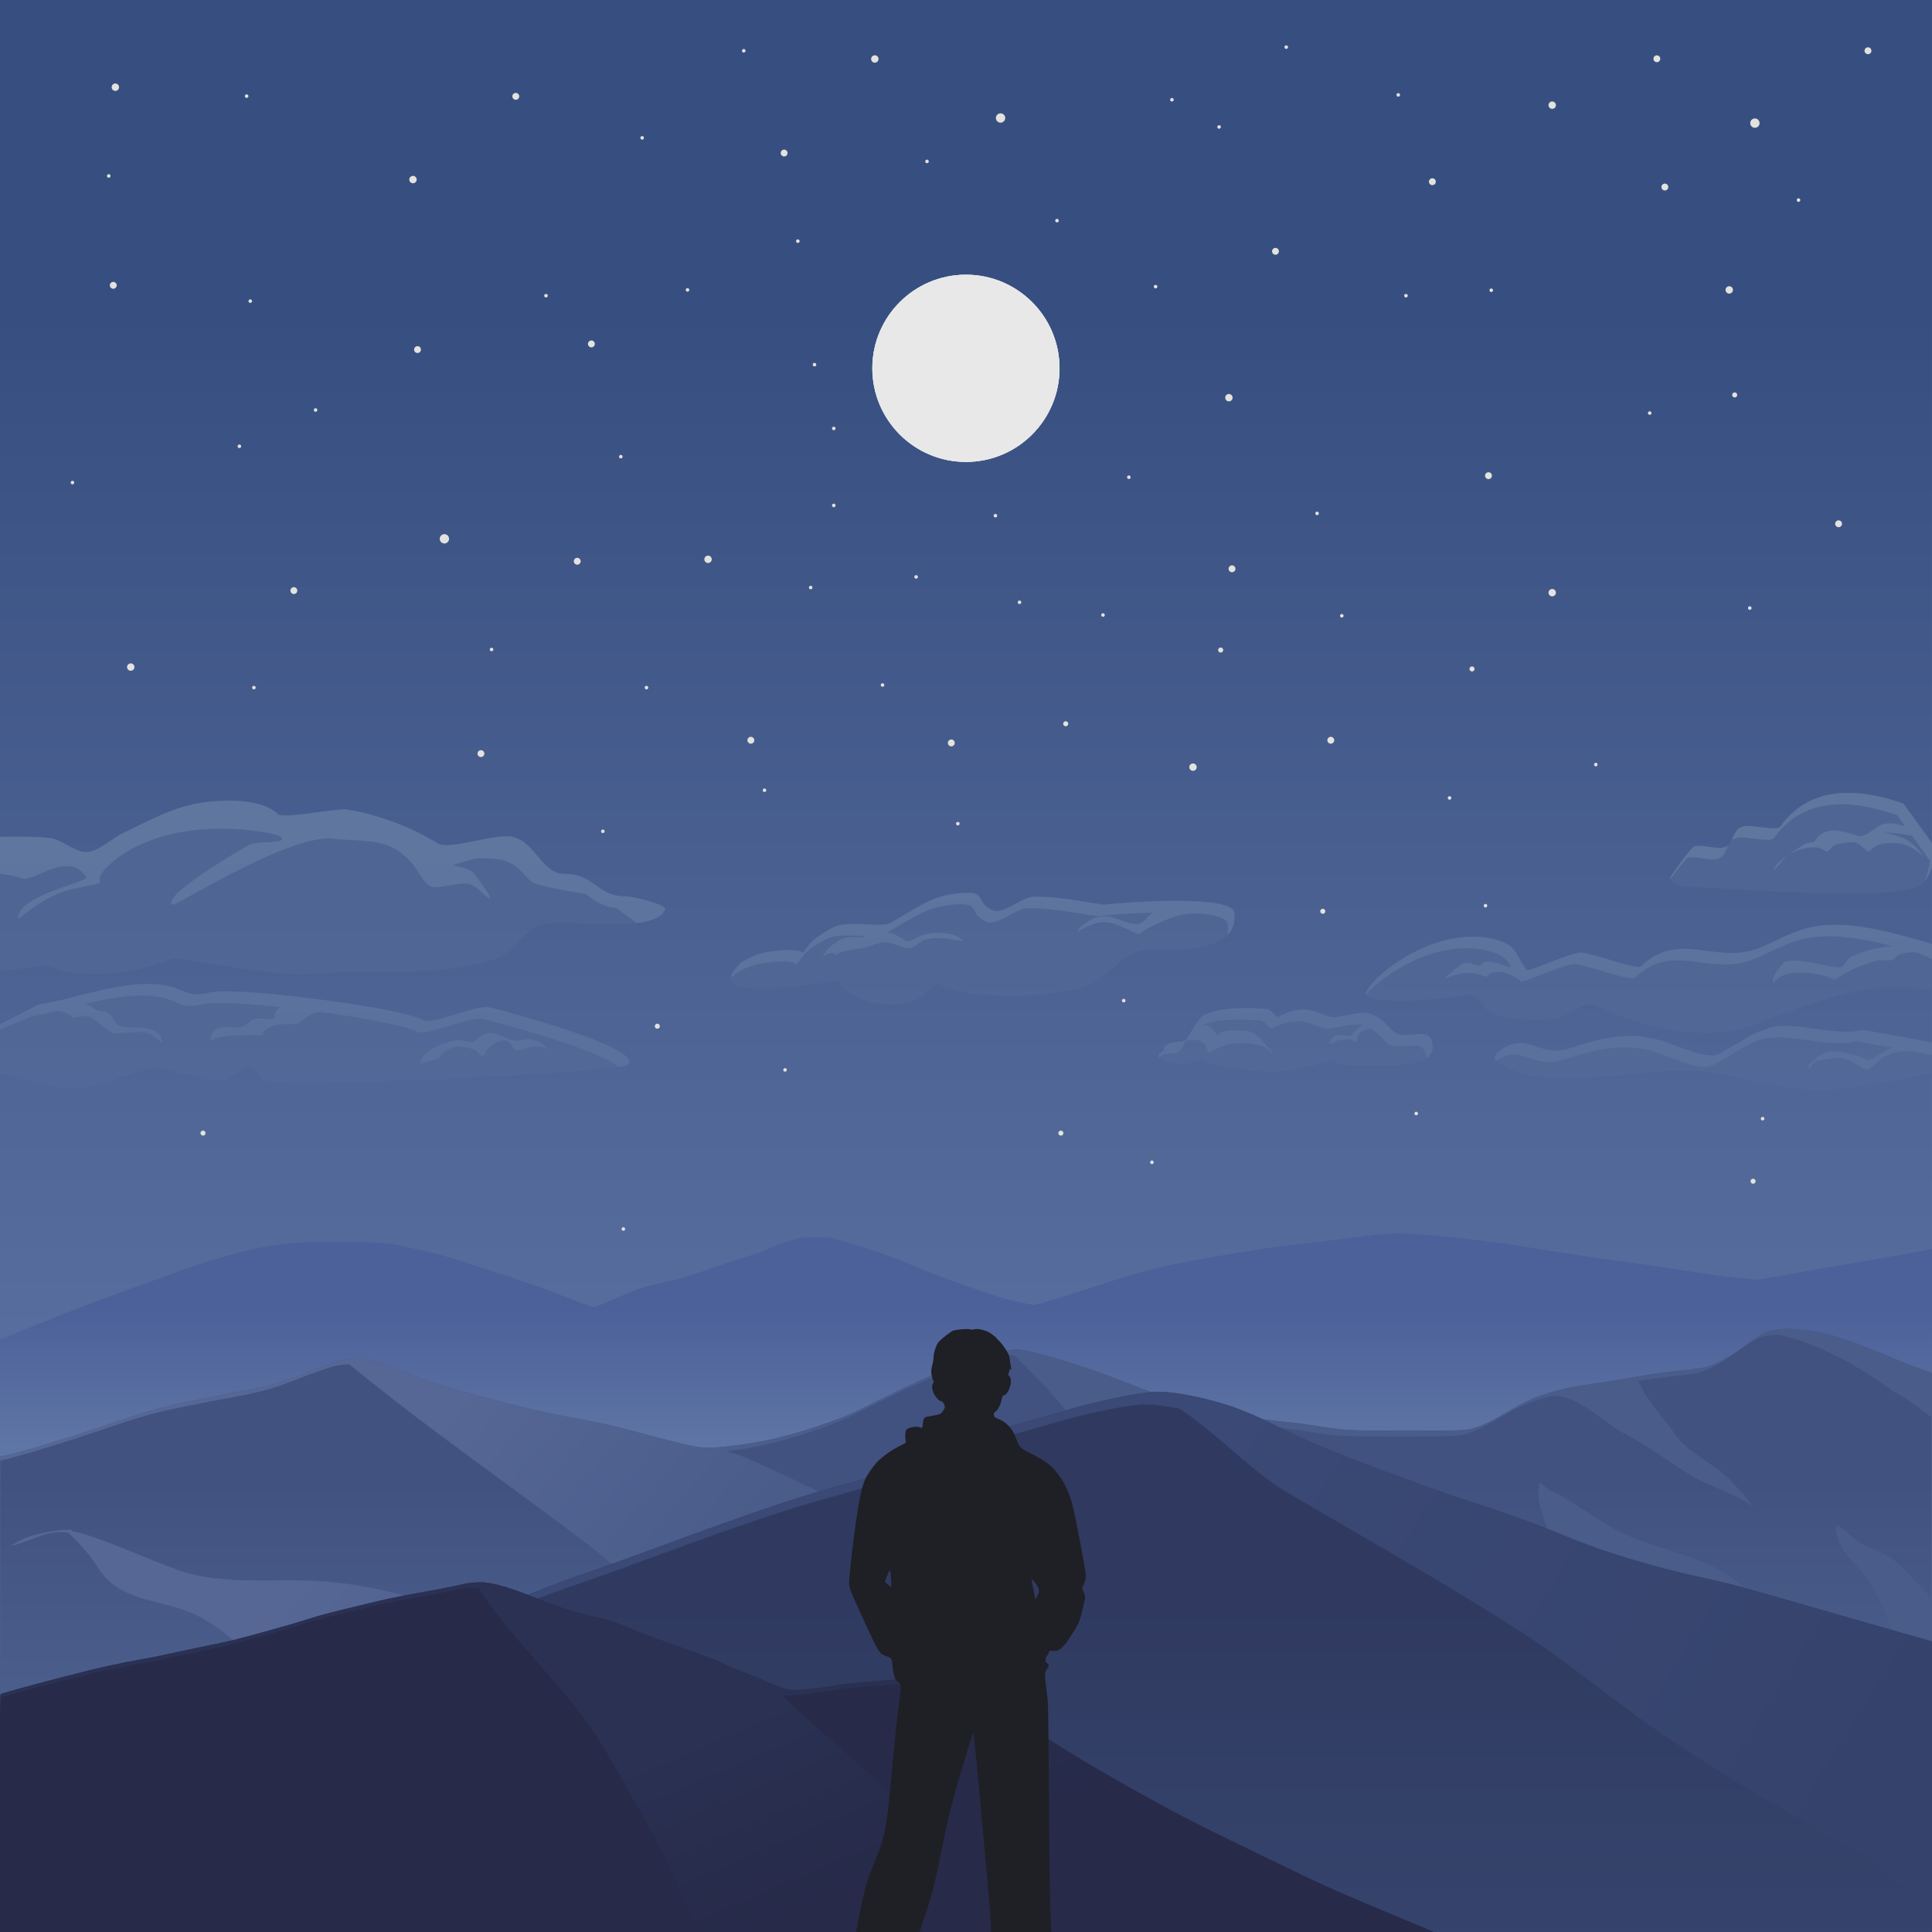 <?xml version='1.0' encoding='utf-8'?>
<svg xmlns:xlink="http://www.w3.org/1999/xlink" xmlns="http://www.w3.org/2000/svg" width="250mm" height="250mm" viewBox="0 0 250 250" version="1.1" id="svg8"> <defs id="defs2"> <linearGradient id="linearGradient1538"> <stop style="stop-color:#303a60;stop-opacity:1;" offset="0" id="stop1534"/> <stop style="stop-color:#1f1f26;stop-opacity:1" offset="1" id="stop1536"/> </linearGradient> <linearGradient id="linearGradient1426"> <stop style="stop-color:#566796;stop-opacity:1;" offset="0" id="stop1422"/> <stop style="stop-color:#495c8a;stop-opacity:1" offset="1" id="stop1424"/> </linearGradient> <linearGradient id="linearGradient1418"> <stop style="stop-color:#3a4975;stop-opacity:1;" offset="0" id="stop1414"/> <stop style="stop-color:#35436c;stop-opacity:1" offset="1" id="stop1416"/> </linearGradient> <linearGradient id="linearGradient1410"> <stop style="stop-color:#2a3152;stop-opacity:1;" offset="0" id="stop1406"/> <stop style="stop-color:#272a49;stop-opacity:1" offset="1" id="stop1408"/> </linearGradient> <linearGradient id="linearGradient1402"> <stop style="stop-color:#303a60;stop-opacity:1;" offset="0" id="stop1398"/> <stop style="stop-color:#374771;stop-opacity:1" offset="1" id="stop1400"/> </linearGradient> <linearGradient id="linearGradient1394"> <stop style="stop-color:#415280;stop-opacity:1;" offset="0" id="stop1390"/> <stop style="stop-color:#516593;stop-opacity:1" offset="1" id="stop1392"/> </linearGradient> <linearGradient id="linearGradient1386"> <stop style="stop-color:#4c6099;stop-opacity:1;" offset="0" id="stop1382"/> <stop style="stop-color:#6078a6;stop-opacity:1" offset="1" id="stop1384"/> </linearGradient> <linearGradient id="linearGradient1367"> <stop style="stop-color:#5f769f;stop-opacity:1;" offset="0" id="stop1363"/> <stop style="stop-color:#546a9b;stop-opacity:1" offset="1" id="stop1365"/> </linearGradient> <linearGradient id="linearGradient1359"> <stop style="stop-color:#4f6593;stop-opacity:1;" offset="0" id="stop1355"/> <stop style="stop-color:#556b9c;stop-opacity:1" offset="1" id="stop1357"/> </linearGradient> <linearGradient id="linearGradient1201"> <stop style="stop-color:#374f80;stop-opacity:1" offset="0" id="stop1197"/> <stop style="stop-color:#5c72a3;stop-opacity:1" offset="1" id="stop1199"/> </linearGradient> <linearGradient xlink:href="#linearGradient1201" id="linearGradient1203" x1="-30.212" y1="-30.04" x2="-30.212" y2="153.069" gradientUnits="userSpaceOnUse"/> <filter style="color-interpolation-filters:sRGB" id="filter1313" x="-0.831" width="2.662" y="-0.831" height="2.662"> <feGaussianBlur stdDeviation="9.964" id="feGaussianBlur1315"/> </filter> <linearGradient xlink:href="#linearGradient1359" id="linearGradient1361" x1="-161.528" y1="60.505" x2="-161.528" y2="114.553" gradientUnits="userSpaceOnUse"/> <linearGradient xlink:href="#linearGradient1367" id="linearGradient1369" x1="-162.637" y1="51.898" x2="-162.637" y2="120.38" gradientUnits="userSpaceOnUse"/> <linearGradient xlink:href="#linearGradient1386" id="linearGradient1388" x1="-41.427" y1="122.604" x2="-41.427" y2="146.808" gradientUnits="userSpaceOnUse"/> <linearGradient xlink:href="#linearGradient1394" id="linearGradient1396" x1="-273.425" y1="149.651" x2="-273.425" y2="204.077" gradientUnits="userSpaceOnUse"/> <linearGradient xlink:href="#linearGradient1402" id="linearGradient1404" x1="-145.863" y1="167.995" x2="-145.863" y2="236.489" gradientUnits="userSpaceOnUse"/> <linearGradient xlink:href="#linearGradient1410" id="linearGradient1412" x1="-216.691" y1="186.953" x2="-204.144" y2="216.072" gradientUnits="userSpaceOnUse"/> <linearGradient xlink:href="#linearGradient1418" id="linearGradient1420" x1="-139.009" y1="139.021" x2="-42.901" y2="199.301" gradientUnits="userSpaceOnUse"/> <linearGradient xlink:href="#linearGradient1426" id="linearGradient1428" x1="-258.666" y1="138.286" x2="-222.749" y2="169.022" gradientUnits="userSpaceOnUse"/> <linearGradient xlink:href="#linearGradient1538" id="linearGradient1540" x1="571.012" y1="761.336" x2="558.325" y2="1048.087" gradientUnits="userSpaceOnUse"/> <clipPath clipPathUnits="userSpaceOnUse" id="clipPath1592"> <rect style="fill:#f4d7d7;fill-opacity:1;stroke-width:0.5;stroke-linecap:square;paint-order:markers stroke fill" id="rect1594" width="296.927" height="296.927" x="-327.139" y="-78.071"/> </clipPath> <linearGradient xlink:href="#linearGradient1201" id="linearGradient1596" gradientUnits="userSpaceOnUse" x1="-30.212" y1="-30.04" x2="-30.212" y2="153.069"/> </defs>  <g id="layer1" transform="translate(327.139,78.071)"> <g id="g1590" clip-path="url(#clipPath1592)" transform="matrix(0.842,0,0,0.842,-51.702,-12.339)" style="stroke-width:1.188"> <rect style="fill:url(#linearGradient1596);fill-opacity:1;stroke-width:0.594;stroke-linecap:square;paint-order:markers stroke fill" id="rect101" width="296.927" height="296.927" x="-327.139" y="-78.071"/> <path id="path1351" style="fill:#e3e2dd;fill-opacity:1;stroke-width:2.244;stroke-linecap:square;paint-order:markers stroke fill" d="m 745.986,26.336 c -0.563,-2.39e-4 -1.021,0.456 -1.021,1.02 -2.6e-4,0.564 0.457,1.022 1.021,1.021 0.563,-8.43e-4 1.02,-0.458 1.02,-1.021 -8.3e-4,-0.563 -0.457,-1.019 -1.02,-1.02 z m 337.377,1.125 a 1.986,1.986 0 0 0 -1.986,1.986 1.986,1.986 0 0 0 1.986,1.986 1.986,1.986 0 0 0 1.984,-1.986 1.986,1.986 0 0 0 -1.984,-1.986 z m -651.975,0.979 c -0.564,-2.34e-4 -1.022,0.457 -1.021,1.021 -2.3e-4,0.564 0.457,1.022 1.021,1.021 0.564,2.38e-4 1.022,-0.457 1.021,-1.021 2.2e-4,-0.564 -0.457,-1.022 -1.021,-1.021 z m 76.016,3.645 c -1.182,1.7e-4 -2.14,0.959 -2.139,2.141 1.9e-4,1.181 0.958,2.139 2.139,2.139 1.181,-1.74e-4 2.138,-0.958 2.139,-2.139 9.1e-4,-1.182 -0.957,-2.14 -2.139,-2.141 z m 453.48,0.027 a 1.986,1.986 0 0 0 -1.947,1.986 1.986,1.986 0 0 0 1.984,1.986 1.986,1.986 0 0 0 1.986,-1.986 1.986,1.986 0 0 0 -1.986,-1.986 1.986,1.986 0 0 0 -0.037,0 z M 66.92,48.453 c -1.166,0.022 -2.1,0.973 -2.1,2.139 1.89e-4,1.181 0.958,2.139 2.139,2.139 1.181,-1.7e-4 2.138,-0.958 2.139,-2.139 -1.89e-4,-1.181 -0.958,-2.139 -2.139,-2.139 -0.011,-1.17e-4 -0.027,-1.17e-4 -0.039,0 z M 299.15,53.906 a 1.986,1.986 0 0 0 -1.947,1.986 1.986,1.986 0 0 0 1.984,1.986 1.986,1.986 0 0 0 1.986,-1.986 1.986,1.986 0 0 0 -1.986,-1.986 1.986,1.986 0 0 0 -0.037,0 z m 511.803,0.129 c -0.563,-2.38e-4 -1.021,0.456 -1.021,1.02 -2.3e-4,0.564 0.457,1.022 1.021,1.021 0.564,2.42e-4 1.022,-0.457 1.021,-1.021 -8.7e-4,-0.563 -0.458,-1.02 -1.021,-1.02 z m -667.859,0.709 c -0.563,8.42e-4 -1.02,0.458 -1.02,1.021 8.3e-4,0.563 0.457,1.019 1.02,1.02 0.563,2.35e-4 1.021,-0.456 1.021,-1.02 2.3e-4,-0.564 -0.457,-1.022 -1.021,-1.021 z m 536.605,2.104 c -0.564,-2.38e-4 -1.022,0.457 -1.021,1.021 -2.2e-4,0.564 0.457,1.022 1.021,1.021 0.564,2.34e-4 1.022,-0.457 1.021,-1.021 2.3e-4,-0.564 -0.457,-1.022 -1.021,-1.021 z m 220.494,2.021 c -1.166,0.022 -2.1,0.973 -2.1,2.139 1.7e-4,1.181 0.958,2.139 2.139,2.139 1.181,-1.7e-4 2.139,-0.958 2.139,-2.139 -1.7e-4,-1.181 -0.958,-2.138 -2.139,-2.139 -0.013,-1.18e-4 -0.026,-1.18e-4 -0.039,0 z M 580.314,65.75 c -1.49,3.78e-4 -2.697,1.208 -2.697,2.697 3.8e-4,1.49 1.208,2.697 2.697,2.697 1.49,7.03e-4 2.699,-1.207 2.699,-2.697 -3.8e-4,-1.49 -1.209,-2.698 -2.699,-2.697 z m 437.469,2.975 c -1.49,3.56e-4 -2.698,1.209 -2.697,2.699 4e-4,1.49 1.208,2.697 2.697,2.697 1.49,6.91e-4 2.699,-1.207 2.699,-2.697 7e-4,-1.491 -1.208,-2.7 -2.699,-2.699 z m -310.729,3.906 c -0.563,8.39e-4 -1.02,0.458 -1.02,1.021 8.7e-4,0.563 0.457,1.019 1.02,1.02 0.563,2.38e-4 1.021,-0.456 1.021,-1.02 2.3e-4,-0.564 -0.457,-1.022 -1.021,-1.021 z m -334.588,6.312 c -0.564,-2.42e-4 -1.022,0.457 -1.021,1.021 -2.6e-4,0.564 0.457,1.022 1.021,1.021 0.564,2.38e-4 1.022,-0.457 1.021,-1.021 2.7e-4,-0.564 -0.457,-1.022 -1.021,-1.021 z m 82.305,7.842 a 1.986,1.986 0 0 0 -1.947,1.984 1.986,1.986 0 0 0 1.986,1.986 1.986,1.986 0 0 0 1.984,-1.986 1.986,1.986 0 0 0 -1.984,-1.984 1.986,1.986 0 0 0 -0.039,0 z m 82.885,5.836 c -0.563,8.43e-4 -1.02,0.458 -1.02,1.021 -2.3e-4,0.563 0.456,1.021 1.02,1.021 0.564,2.35e-4 1.022,-0.457 1.021,-1.021 2.3e-4,-0.564 -0.457,-1.022 -1.021,-1.021 z M 63.131,101.039 c -0.564,-2.4e-4 -1.022,0.457 -1.021,1.021 -2.65e-4,0.564 0.457,1.022 1.021,1.021 0.563,-8.4e-4 1.02,-0.458 1.02,-1.021 2.64e-4,-0.563 -0.456,-1.021 -1.02,-1.021 z m 176.436,0.98 c -1.181,1.7e-4 -2.139,0.958 -2.139,2.139 -9e-4,1.182 0.957,2.14 2.139,2.141 1.182,-1.7e-4 2.14,-0.959 2.139,-2.141 -1.5e-4,-1.181 -0.958,-2.139 -2.139,-2.139 z m 591.129,1.387 a 1.986,1.986 0 0 0 -1.947,1.984 1.986,1.986 0 0 0 1.984,1.986 1.986,1.986 0 0 0 1.986,-1.986 1.986,1.986 0 0 0 -1.986,-1.984 1.986,1.986 0 0 0 -0.037,0 z m 134.838,3.1 a 1.986,1.986 0 0 0 -1.947,1.986 1.986,1.986 0 0 0 1.986,1.984 1.986,1.986 0 0 0 1.986,-1.984 1.986,1.986 0 0 0 -1.986,-1.986 1.986,1.986 0 0 0 -0.039,0 z m 77.547,8.535 c -0.564,-2.5e-4 -1.022,0.457 -1.022,1.021 -2e-4,0.564 0.457,1.022 1.022,1.021 0.564,-8.5e-4 1.02,-0.458 1.02,-1.021 2e-4,-0.563 -0.456,-1.021 -1.02,-1.021 z m -430.029,11.904 c -0.564,-2.3e-4 -1.022,0.457 -1.021,1.021 -2.3e-4,0.564 0.457,1.022 1.021,1.021 0.564,2.4e-4 1.022,-0.457 1.021,-1.021 2.2e-4,-0.564 -0.457,-1.022 -1.021,-1.021 z m -150.287,11.904 c -0.564,-2.3e-4 -1.022,0.457 -1.021,1.021 -2.7e-4,0.564 0.457,1.022 1.021,1.021 0.564,2.4e-4 1.022,-0.457 1.021,-1.021 2.2e-4,-0.564 -0.457,-1.022 -1.021,-1.021 z m 276.949,4.924 a 1.986,1.986 0 0 0 -1.947,1.984 1.986,1.986 0 0 0 1.984,1.986 1.986,1.986 0 0 0 1.986,-1.986 1.986,1.986 0 0 0 -1.986,-1.984 1.986,1.986 0 0 0 -0.037,0 z M 65.717,163.5 a 1.986,1.986 0 0 0 -1.947,1.984 1.986,1.986 0 0 0 1.986,1.986 1.986,1.986 0 0 0 1.986,-1.986 1.986,1.986 0 0 0 -1.986,-1.984 1.986,1.986 0 0 0 -0.039,0 z m 604.514,1.721 c -0.564,-2.4e-4 -1.022,0.457 -1.021,1.021 -2.2e-4,0.564 0.457,1.022 1.021,1.021 0.563,-8.4e-4 1.02,-0.458 1.02,-1.021 2.3e-4,-0.563 -0.456,-1.021 -1.02,-1.021 z m 332.635,0.783 c -1.166,0.021 -2.1,0.973 -2.1,2.139 2e-4,1.181 0.958,2.139 2.139,2.139 1.181,-1.6e-4 2.139,-0.958 2.139,-2.139 -2e-4,-1.181 -0.958,-2.139 -2.139,-2.139 -0.013,-1.2e-4 -0.026,-1.2e-4 -0.039,0 z m -604.084,1.117 c -0.564,-2.3e-4 -1.022,0.457 -1.021,1.021 -2.3e-4,0.564 0.457,1.022 1.021,1.021 0.563,-8.4e-4 1.02,-0.458 1.02,-1.021 2.7e-4,-0.563 -0.456,-1.021 -1.02,-1.021 z m 466.1,0.205 c -0.563,-2.3e-4 -1.021,0.456 -1.021,1.02 -2.4e-4,0.564 0.457,1.022 1.021,1.021 0.564,2.3e-4 1.022,-0.457 1.021,-1.021 -8.4e-4,-0.563 -0.458,-1.02 -1.021,-1.02 z m -548.18,3.156 c -0.563,8.4e-4 -1.02,0.458 -1.02,1.021 8.3e-4,0.563 0.457,1.019 1.02,1.02 0.563,2.4e-4 1.021,-0.456 1.021,-1.02 2.2e-4,-0.564 -0.457,-1.022 -1.021,-1.021 z m 498.729,0 c -0.564,-2.4e-4 -1.022,0.457 -1.021,1.021 8.7e-4,0.563 0.458,1.02 1.021,1.02 0.563,-8.4e-4 1.019,-0.457 1.02,-1.02 2.6e-4,-0.563 -0.456,-1.021 -1.02,-1.021 z m -670.23,3.156 c -0.564,-2.4e-4 -1.022,0.457 -1.021,1.021 8.7e-4,0.563 0.458,1.02 1.021,1.02 0.563,2.3e-4 1.021,-0.456 1.021,-1.02 2.3e-4,-0.564 -0.457,-1.022 -1.021,-1.021 z m 197.787,23.834 a 1.986,1.986 0 0 0 -1.947,1.986 1.986,1.986 0 0 0 1.986,1.986 1.986,1.986 0 0 0 1.986,-1.986 1.986,1.986 0 0 0 -1.986,-1.986 1.986,1.986 0 0 0 -0.039,0 z m -100.787,3.287 a 1.986,1.986 0 0 0 -1.984,1.986 1.986,1.986 0 0 0 1.984,1.986 1.986,1.986 0 0 0 1.986,-1.986 1.986,1.986 0 0 0 -1.986,-1.986 z m 230.223,9.705 c -0.563,8.4e-4 -1.02,0.458 -1.02,1.021 8.4e-4,0.563 0.457,1.019 1.02,1.02 0.563,2.3e-4 1.021,-0.456 1.021,-1.02 2.3e-4,-0.564 -0.457,-1.022 -1.021,-1.021 z m 533.639,17.131 a 1.453,1.453 0 0 0 -1.453,1.453 1.453,1.453 0 0 0 1.453,1.453 1.453,1.453 0 0 0 1.453,-1.453 1.453,1.453 0 0 0 -1.453,-1.453 z M 712.707,228.5 c -1.166,0.021 -2.1,0.973 -2.1,2.139 1.5e-4,1.181 0.958,2.139 2.139,2.139 1.181,-1.7e-4 2.139,-0.958 2.139,-2.139 -1.6e-4,-1.181 -0.958,-2.139 -2.139,-2.139 -0.011,-1.2e-4 -0.027,-1.2e-4 -0.039,0 z m -529.631,8.268 c -0.563,8.4e-4 -1.02,0.458 -1.02,1.021 -2.3e-4,0.563 0.456,1.021 1.02,1.021 0.564,2.3e-4 1.022,-0.457 1.021,-1.021 2.2e-4,-0.564 -0.457,-1.022 -1.021,-1.021 z m 773.699,1.777 c -0.563,8.4e-4 -1.02,0.458 -1.02,1.021 -2.3e-4,0.563 0.456,1.021 1.02,1.021 0.564,2.4e-4 1.022,-0.457 1.021,-1.021 2e-4,-0.564 -0.457,-1.022 -1.021,-1.021 z m -473.18,8.928 c -0.564,-2.3e-4 -1.022,0.457 -1.021,1.021 -2.3e-4,0.564 0.457,1.022 1.021,1.021 0.564,2.4e-4 1.022,-0.457 1.021,-1.021 2.2e-4,-0.564 -0.457,-1.022 -1.021,-1.021 z M 138.887,257.812 c -0.563,-2.4e-4 -1.021,0.456 -1.021,1.02 -2.2e-4,0.564 0.457,1.022 1.021,1.021 0.563,-8.4e-4 1.02,-0.458 1.02,-1.021 -8.3e-4,-0.563 -0.457,-1.019 -1.02,-1.02 z m 221.207,6.027 c -0.564,-2.3e-4 -1.022,0.457 -1.021,1.021 -2.3e-4,0.564 0.457,1.022 1.021,1.021 0.563,-8.4e-4 1.02,-0.458 1.02,-1.021 2.7e-4,-0.563 -0.456,-1.021 -1.02,-1.021 z m 503.148,10.053 a 1.986,1.986 0 0 0 -1.947,1.984 1.986,1.986 0 0 0 1.986,1.986 1.986,1.986 0 0 0 1.984,-1.986 1.986,1.986 0 0 0 -1.984,-1.984 1.986,1.986 0 0 0 -0.039,0 z m -208.527,1.852 c -0.564,-2.3e-4 -1.022,0.457 -1.021,1.021 -2.7e-4,0.564 0.457,1.022 1.021,1.021 0.564,2.4e-4 1.022,-0.457 1.021,-1.021 2.2e-4,-0.564 -0.457,-1.022 -1.021,-1.021 z m -612.629,3.111 c -0.563,8.4e-4 -1.02,0.458 -1.02,1.021 8.32e-4,0.563 0.457,1.019 1.02,1.02 0.563,2.4e-4 1.021,-0.456 1.021,-1.02 2.27e-4,-0.564 -0.457,-1.022 -1.021,-1.021 z M 483.596,292.113 c -0.563,-2.3e-4 -1.021,0.456 -1.021,1.02 -2.3e-4,0.564 0.457,1.022 1.021,1.021 0.564,2.4e-4 1.022,-0.457 1.021,-1.021 -8.3e-4,-0.563 -0.458,-1.02 -1.021,-1.02 z m 280.277,4.629 c -0.564,-2.4e-4 -1.022,0.457 -1.021,1.021 8.3e-4,0.563 0.458,1.02 1.021,1.02 0.563,2.3e-4 1.021,-0.456 1.021,-1.02 2.3e-4,-0.564 -0.457,-1.022 -1.021,-1.021 z m -186.533,1.322 c -0.564,-2.3e-4 -1.022,0.457 -1.021,1.021 -2.3e-4,0.564 0.457,1.022 1.021,1.021 0.563,-8.4e-4 1.02,-0.458 1.02,-1.021 1.9e-4,-0.563 -0.456,-1.021 -1.02,-1.021 z m 488.975,3.725 a 1.986,1.986 0 0 0 -1.986,1.986 1.986,1.986 0 0 0 1.986,1.986 1.986,1.986 0 0 0 1.984,-1.986 1.986,1.986 0 0 0 -1.984,-1.986 z m -808.533,8.006 c -1.491,-7e-4 -2.7,1.208 -2.699,2.699 3.8e-4,1.49 1.209,2.698 2.699,2.697 1.49,-3.7e-4 2.697,-1.208 2.697,-2.697 7.1e-4,-1.49 -1.207,-2.699 -2.697,-2.699 z m 152.863,12.447 c -1.166,0.021 -2.1,0.973 -2.1,2.139 1.5e-4,1.182 0.959,2.14 2.141,2.139 1.181,-1.7e-4 2.138,-0.958 2.139,-2.139 -1.9e-4,-1.181 -0.958,-2.139 -2.139,-2.139 -0.015,-1.3e-4 -0.026,-1.3e-4 -0.041,0 z m -75.826,1.273 a 1.986,1.986 0 0 0 -1.986,1.986 1.986,1.986 0 0 0 1.986,1.986 1.986,1.986 0 0 0 1.986,-1.986 1.986,1.986 0 0 0 -1.986,-1.986 z m 379.688,4.373 a 1.986,1.986 0 0 0 -1.947,1.986 1.986,1.986 0 0 0 1.986,1.984 1.986,1.986 0 0 0 1.984,-1.984 1.986,1.986 0 0 0 -1.984,-1.986 1.986,1.986 0 0 0 -0.039,0 z m -183.162,5.68 c -0.563,-2.3e-4 -1.021,0.456 -1.021,1.02 -2.3e-4,0.564 0.457,1.022 1.021,1.021 0.564,2e-4 1.022,-0.457 1.021,-1.021 -8.6e-4,-0.563 -0.458,-1.02 -1.021,-1.02 z m -61.141,6.16 c -0.563,8.3e-4 -1.02,0.458 -1.02,1.021 8.4e-4,0.563 0.457,1.019 1.02,1.02 0.563,2.4e-4 1.021,-0.456 1.021,-1.02 2.3e-4,-0.564 -0.457,-1.022 -1.021,-1.021 z m -299.756,0.809 a 1.986,1.986 0 0 0 -1.947,1.984 1.986,1.986 0 0 0 1.986,1.986 1.986,1.986 0 0 0 1.986,-1.986 1.986,1.986 0 0 0 -1.986,-1.984 1.986,1.986 0 0 0 -0.039,0 z m 729.746,1.049 c -1.166,0.021 -2.1,0.973 -2.1,2.139 1.7e-4,1.181 0.958,2.139 2.139,2.139 1.181,-1.7e-4 2.139,-0.958 2.139,-2.139 -1.7e-4,-1.181 -0.958,-2.139 -2.139,-2.139 -0.013,-1.2e-4 -0.026,-1.2e-4 -0.039,0 z m -308.877,6.713 c -0.563,8.4e-4 -1.019,0.457 -1.02,1.02 -2.3e-4,0.563 0.456,1.021 1.02,1.021 0.564,2.3e-4 1.022,-0.457 1.021,-1.021 -8.3e-4,-0.563 -0.458,-1.02 -1.021,-1.02 z m 423.49,3.334 c -0.563,8.6e-4 -1.019,0.457 -1.02,1.02 -2e-4,0.563 0.456,1.021 1.02,1.021 0.564,2.5e-4 1.022,-0.457 1.022,-1.021 -8e-4,-0.563 -0.458,-1.02 -1.022,-1.02 z m -375.09,4.031 c -0.563,-2.4e-4 -1.021,0.456 -1.021,1.02 -2.2e-4,0.564 0.457,1.022 1.021,1.021 0.564,2.3e-4 1.022,-0.457 1.021,-1.021 -8.3e-4,-0.563 -0.458,-1.02 -1.021,-1.02 z m 138.5,0.432 c -0.563,8.4e-4 -1.02,0.458 -1.02,1.021 -2.3e-4,0.563 0.456,1.021 1.02,1.021 0.564,2.3e-4 1.022,-0.457 1.021,-1.021 2.3e-4,-0.564 -0.457,-1.022 -1.021,-1.021 z m -70.301,19.451 a 1.453,1.453 0 0 0 -1.4,1.451 1.453,1.453 0 0 0 1.453,1.453 1.453,1.453 0 0 0 1.453,-1.453 1.453,1.453 0 0 0 -1.453,-1.451 1.453,1.453 0 0 0 -0.053,0 z m -422.779,0.107 c -0.564,-2.5e-4 -1.022,0.457 -1.021,1.021 -2.2e-4,0.564 0.457,1.022 1.021,1.021 0.564,2.3e-4 1.022,-0.457 1.021,-1.021 2.3e-4,-0.564 -0.457,-1.022 -1.021,-1.021 z m -209.289,9.084 c -1.166,0.021 -2.1,0.973 -2.1,2.139 1.89e-4,1.181 0.958,2.139 2.139,2.139 1.181,-1.4e-4 2.138,-0.958 2.139,-2.139 -1.89e-4,-1.181 -0.958,-2.139 -2.139,-2.139 -0.011,-1.2e-4 -0.027,-1.2e-4 -0.039,0 z m 777.828,1.768 a 1.453,1.453 0 0 0 -1.402,1.453 1.453,1.453 0 0 0 1.453,1.453 1.453,1.453 0 0 0 1.453,-1.453 1.453,1.453 0 0 0 -1.453,-1.453 1.453,1.453 0 0 0 -0.051,0 z m -341.809,9.766 c -0.564,-2.4e-4 -1.022,0.457 -1.021,1.021 -2.2e-4,0.564 0.457,1.022 1.021,1.021 0.564,2.3e-4 1.022,-0.457 1.021,-1.021 2.7e-4,-0.564 -0.457,-1.022 -1.021,-1.021 z m -364.557,1.488 c -0.564,-2.4e-4 -1.022,0.457 -1.021,1.021 8.3e-4,0.563 0.458,1.02 1.021,1.02 0.563,2.3e-4 1.021,-0.456 1.021,-1.02 2.3e-4,-0.564 -0.457,-1.022 -1.021,-1.021 z m 227.662,0 c -0.564,-2.4e-4 -1.022,0.457 -1.021,1.021 8.3e-4,0.563 0.458,1.02 1.021,1.02 0.563,2.3e-4 1.021,-0.456 1.021,-1.02 2.3e-4,-0.564 -0.457,-1.022 -1.021,-1.021 z m 243.078,20.527 a 1.453,1.453 0 0 0 -1.4,1.453 1.453,1.453 0 0 0 1.453,1.453 1.453,1.453 0 0 0 1.453,-1.453 1.453,1.453 0 0 0 -1.453,-1.453 1.453,1.453 0 0 0 -0.053,0 z m -182.574,9.043 a 1.986,1.986 0 0 0 -1.947,1.984 1.986,1.986 0 0 0 1.986,1.986 1.986,1.986 0 0 0 1.984,-1.986 1.986,1.986 0 0 0 -1.984,-1.984 1.986,1.986 0 0 0 -0.039,0 z m 336.322,0 a 1.986,1.986 0 0 0 -1.947,1.984 1.986,1.986 0 0 0 1.986,1.986 1.986,1.986 0 0 0 1.986,-1.986 1.986,1.986 0 0 0 -1.986,-1.984 1.986,1.986 0 0 0 -0.039,0 z m -220.082,1.549 a 1.986,1.986 0 0 0 -1.947,1.986 1.986,1.986 0 0 0 1.986,1.986 1.986,1.986 0 0 0 1.986,-1.986 1.986,1.986 0 0 0 -1.986,-1.986 1.986,1.986 0 0 0 -0.039,0 z m -272.74,6.199 a 1.986,1.986 0 0 0 -1.984,1.986 1.986,1.986 0 0 0 1.984,1.986 1.986,1.986 0 0 0 1.986,-1.986 1.986,1.986 0 0 0 -1.986,-1.986 z m 646.551,7.32 c -0.563,8.4e-4 -1.02,0.458 -1.02,1.021 -2.4e-4,0.563 0.456,1.021 1.02,1.021 0.564,2.4e-4 1.022,-0.457 1.021,-1.021 2.3e-4,-0.564 -0.457,-1.022 -1.021,-1.021 z M 691.875,442.77 c -1.166,0.021 -2.1,0.973 -2.1,2.139 1.5e-4,1.181 0.958,2.139 2.139,2.139 1.181,-1.8e-4 2.139,-0.958 2.139,-2.139 -1.5e-4,-1.181 -0.958,-2.139 -2.139,-2.139 -0.011,-1.2e-4 -0.027,-1.2e-4 -0.039,0 z M 443.42,457.279 c -0.564,-2.3e-4 -1.022,0.457 -1.021,1.021 8.3e-4,0.563 0.458,1.02 1.021,1.02 0.563,2.4e-4 1.021,-0.456 1.021,-1.02 2.2e-4,-0.564 -0.457,-1.022 -1.021,-1.021 z m 397.293,4.463 c -0.564,-2.3e-4 -1.022,0.457 -1.021,1.021 -2.3e-4,0.564 0.457,1.022 1.021,1.021 0.564,2.4e-4 1.022,-0.457 1.021,-1.021 1.9e-4,-0.564 -0.457,-1.022 -1.021,-1.021 z m -285.17,14.92 c -0.563,8.4e-4 -1.02,0.458 -1.02,1.021 -2.7e-4,0.563 0.456,1.021 1.02,1.021 0.564,2.3e-4 1.022,-0.457 1.021,-1.021 2.3e-4,-0.564 -0.457,-1.022 -1.021,-1.021 z m -205.865,4.426 c -0.563,-2.3e-4 -1.021,0.456 -1.021,1.02 -2.3e-4,0.564 0.457,1.022 1.021,1.021 0.563,-8.4e-4 1.02,-0.458 1.02,-1.021 -8.4e-4,-0.563 -0.457,-1.019 -1.02,-1.02 z m 511.867,43.15 c -0.564,-2.3e-4 -1.022,0.457 -1.021,1.021 -2.3e-4,0.564 0.457,1.022 1.021,1.021 0.564,2.4e-4 1.022,-0.457 1.021,-1.021 2.4e-4,-0.564 -0.457,-1.022 -1.021,-1.021 z m -94.41,2.816 a 1.453,1.453 0 0 0 -1.4,1.453 1.453,1.453 0 0 0 1.453,1.453 1.453,1.453 0 0 0 1.453,-1.453 1.453,1.453 0 0 0 -1.453,-1.453 1.453,1.453 0 0 0 -0.053,0 z m -115.396,52.24 c -0.563,-2.3e-4 -1.021,0.456 -1.021,1.02 -2.7e-4,0.564 0.457,1.022 1.021,1.021 0.564,2.4e-4 1.022,-0.457 1.021,-1.021 -8.4e-4,-0.563 -0.458,-1.02 -1.021,-1.02 z m -270.521,14.404 a 1.453,1.453 0 0 0 -1.4,1.453 1.453,1.453 0 0 0 1.453,1.453 1.453,1.453 0 0 0 1.453,-1.453 1.453,1.453 0 0 0 -1.453,-1.453 1.453,1.453 0 0 0 -0.053,0 z m 74.107,25.771 c -0.563,-2.4e-4 -1.021,0.456 -1.021,1.02 -2.2e-4,0.564 0.457,1.022 1.021,1.021 0.564,2.3e-4 1.022,-0.457 1.021,-1.021 -8.3e-4,-0.563 -0.458,-1.02 -1.021,-1.02 z m 366.045,25.295 c -0.564,-2e-4 -1.022,0.457 -1.021,1.021 -2.7e-4,0.564 0.457,1.022 1.021,1.021 0.564,2.3e-4 1.022,-0.457 1.021,-1.021 2.3e-4,-0.564 -0.457,-1.022 -1.021,-1.021 z m 200.879,2.977 c -0.564,-2e-4 -1.021,0.456 -1.021,1.02 -2e-4,0.564 0.457,1.022 1.021,1.021 0.564,-8e-4 1.02,-0.458 1.02,-1.021 -8e-4,-0.563 -0.457,-1.019 -1.02,-1.02 z m -904.457,7.951 a 1.453,1.453 0 0 0 -1.453,1.453 1.453,1.453 0 0 0 1.453,1.453 1.453,1.453 0 0 0 1.453,-1.453 1.453,1.453 0 0 0 -1.453,-1.453 z m 497.51,0 a 1.453,1.453 0 0 0 -1.453,1.453 1.453,1.453 0 0 0 1.453,1.453 1.453,1.453 0 0 0 1.453,-1.453 1.453,1.453 0 0 0 -1.453,-1.453 z m 52.805,17.344 c -0.563,8.3e-4 -1.02,0.458 -1.02,1.021 -2.3e-4,0.563 0.456,1.021 1.02,1.021 0.564,2.6e-4 1.022,-0.457 1.021,-1.021 2.3e-4,-0.564 -0.457,-1.022 -1.021,-1.021 z M 1016.666,683.592 a 1.453,1.453 0 0 0 -1.4,1.453 1.453,1.453 0 0 0 1.453,1.453 1.453,1.453 0 0 0 1.453,-1.453 1.453,1.453 0 0 0 -1.453,-1.453 1.453,1.453 0 0 0 -0.053,0 z m -655.086,28.133 c -0.563,8.3e-4 -1.02,0.458 -1.02,1.021 -2.3e-4,0.563 0.456,1.021 1.02,1.021 0.564,2.2e-4 1.022,-0.457 1.021,-1.021 2.3e-4,-0.564 -0.457,-1.022 -1.021,-1.021 z" transform="matrix(0.265,0,0,0.265,-327.139,-78.071)"/> <path style="fill:url(#linearGradient1388);fill-opacity:1;stroke-width:1.188" d="m -221.348,207.506 c -16.502,-0.424 -27.143,-1.013 -45.932,-2.539 -15.727,-1.278 -32.436,-2.859 -45.212,-4.279 -4.702,-0.522 -14.224,-1.634 -14.457,-1.688 l -0.191,-0.044 v -35.591 -35.591 l 5.948,-2.373 c 6.532,-2.606 7.162,-2.848 12.066,-4.625 1.85,-0.671 4.767,-1.737 6.481,-2.371 8.017,-2.962 13.615,-4.551 18.196,-5.163 3.044,-0.407 3.548,-0.431 9.167,-0.431 6.901,0 7.426,0.045 11.837,1.018 4.037,0.891 5.377,1.282 12.801,3.733 5.725,1.891 6.128,2.033 10.88,3.861 1.933,0.743 3.628,1.371 3.768,1.394 0.186,0.031 0.542,-0.084 1.319,-0.422 1.388,-0.605 4.793,-2.019 5.543,-2.302 0.867,-0.326 2.867,-0.855 4.313,-1.14 1.715,-0.338 4.621,-1.202 6.97,-2.073 1.065,-0.395 2.58,-0.912 3.367,-1.15 2.873,-0.868 4.254,-1.341 5.622,-1.925 1.612,-0.688 3.568,-1.377 4.494,-1.583 0.534,-0.118 1.011,-0.137 2.836,-0.113 l 2.195,0.03 1.905,0.565 c 4.229,1.253 8.005,2.589 10.837,3.832 2.144,0.941 6.562,2.563 11.772,4.321 1.527,0.515 2.614,0.819 4.106,1.147 1.116,0.245 2.182,0.461 2.368,0.48 0.424,0.043 3.708,-0.946 10.202,-3.07 3.43,-1.122 4.333,-1.399 6.491,-1.99 3.396,-0.93 5.642,-1.398 11.797,-2.46 5.999,-1.035 9.212,-1.51 12.277,-1.816 1.187,-0.118 2.864,-0.309 3.725,-0.423 6.858,-0.909 9.744,-1.228 11.107,-1.227 4.877,0.003 14.213,1.039 23.649,2.625 3.734,0.628 9.737,1.52 12.553,1.865 2.423,0.297 4.268,0.564 6.708,0.971 1.636,0.273 4.542,0.706 7.112,1.061 0.629,0.087 2.163,0.259 3.41,0.384 2.183,0.218 2.294,0.221 3.006,0.091 0.406,-0.074 2.263,-0.401 4.125,-0.726 1.863,-0.325 4.473,-0.785 5.8,-1.021 1.327,-0.236 4.566,-0.792 7.197,-1.236 4.067,-0.686 8.082,-1.423 8.784,-1.613 l 0.191,-0.051 v 29.771 29.771 l -0.487,0.217 c -3.059,1.364 -9.542,4.027 -12.777,5.249 -13.773,5.201 -25.699,8.907 -41.812,12.993 -12.653,3.209 -29.099,6.637 -43.815,9.135 -14.77,2.506 -27.919,4.237 -38.608,5.081 -8.211,0.648 -14.248,0.981 -24.13,1.33 -4.389,0.155 -24.795,0.231 -29.506,0.11 z" id="path97"/> <path style="fill:url(#linearGradient1396);fill-opacity:1;stroke-width:1.188" d="m -327.118,182.311 0.021,-36.545 0.931,-0.189 c 2.565,-0.521 10.255,-2.866 17.145,-5.229 3.165,-1.085 5.711,-1.858 7.862,-2.386 1.293,-0.317 7.41,-1.539 11.273,-2.251 3.924,-0.723 6.069,-1.321 9.271,-2.582 2.239,-0.882 4.815,-1.802 5.84,-2.085 1.24,-0.343 2.767,-0.42 3.997,-0.202 1.267,0.225 3.042,0.806 5.699,1.865 4.309,1.718 6.914,2.534 14.012,4.392 4.53,1.186 7.79,1.942 10.626,2.467 6.337,1.172 7.373,1.4 11.684,2.579 2.614,0.714 6.403,1.669 7.747,1.953 1.841,0.388 3.065,0.417 5.588,0.129 5.699,-0.649 9.594,-1.561 15.494,-3.629 2.777,-0.973 3.555,-1.318 8.086,-3.579 2.165,-1.081 4.356,-2.146 4.868,-2.367 0.512,-0.221 1.674,-0.744 2.582,-1.162 2.113,-0.973 3.225,-1.43 4.699,-1.929 0.652,-0.221 1.643,-0.574 2.201,-0.785 1.187,-0.448 2.875,-0.874 4.953,-1.25 1.388,-0.251 1.53,-0.262 2.25,-0.175 0.422,0.051 1.584,0.301 2.582,0.554 4.147,1.052 8.809,2.592 14.049,4.64 5.488,2.145 8.15,3.08 10.287,3.613 4.515,1.126 8.724,1.805 15.028,2.426 0.722,0.071 2.246,0.28 3.387,0.464 4.555,0.735 5.053,0.761 14.436,0.76 9.013,-0.001 9.168,-0.013 11.181,-0.85 1.178,-0.49 1.584,-0.704 4.059,-2.138 2.421,-1.402 3.629,-1.981 5.216,-2.5 2.897,-0.948 3.653,-1.105 10.274,-2.128 1.814,-0.28 3.776,-0.603 4.36,-0.716 1.358,-0.264 4.315,-0.68 6.058,-0.853 1.796,-0.178 3.771,-0.443 4.417,-0.592 1.146,-0.265 3.494,-1.479 5.048,-2.612 2.529,-1.843 3.82,-2.657 4.589,-2.895 0.611,-0.189 2.076,-0.373 2.988,-0.374 0.901,-0.002 2.755,0.188 4.143,0.425 2.531,0.432 5.462,1.394 10.183,3.342 4.121,1.701 4.558,1.872 6.35,2.498 l 1.397,0.488 0.021,42.978 0.021,42.978 H -178.676 -327.139 Z" id="path99"/> <path id="path213" style="fill:url(#linearGradient1428);fill-opacity:1;stroke-width:1.188" d="m -52.33,126.147 c -0.912,0.002 -2.377,0.186 -2.987,0.375 -0.151,0.047 -0.33,0.123 -0.527,0.218 -0.053,0.026 -0.101,0.046 -0.159,0.075 -0.134,0.069 -0.28,0.15 -0.438,0.241 -0.158,0.092 -0.327,0.195 -0.511,0.311 -0.367,0.232 -0.79,0.514 -1.278,0.853 -0.489,0.339 -1.044,0.736 -1.676,1.196 -0.179,0.131 -0.371,0.262 -0.568,0.393 -0.046,0.031 -0.093,0.061 -0.141,0.091 -0.156,0.102 -0.315,0.203 -0.478,0.303 -0.054,0.033 -0.106,0.066 -0.161,0.099 -0.208,0.125 -0.418,0.249 -0.63,0.368 -0.267,0.15 -0.534,0.291 -0.797,0.426 -0.08,0.041 -0.155,0.077 -0.234,0.116 -0.188,0.093 -0.37,0.18 -0.548,0.261 -0.123,0.056 -0.244,0.111 -0.361,0.161 -0.035,0.015 -0.07,0.031 -0.104,0.045 -0.173,0.071 -0.336,0.133 -0.49,0.188 -0.037,0.013 -0.071,0.024 -0.106,0.036 -0.154,0.051 -0.301,0.096 -0.428,0.126 -0.647,0.149 -2.622,0.414 -4.417,0.592 -1.743,0.173 -4.7,0.589 -6.058,0.853 -0.053,0.01 -0.236,0.04 -0.31,0.053 -0.375,0.068 -0.909,0.16 -1.656,0.282 -0.722,0.118 -1.555,0.252 -2.395,0.381 -6.621,1.023 -7.376,1.18 -10.274,2.128 -0.17,0.056 -0.335,0.113 -0.498,0.171 -0.163,0.058 -0.323,0.118 -0.484,0.18 -0.122,0.047 -0.244,0.097 -0.367,0.147 -0.002,8e-4 -0.004,0.002 -0.007,0.003 -0.038,0.016 -0.075,0.032 -0.113,0.048 -0.125,0.053 -0.251,0.107 -0.379,0.164 -0.009,0.004 -0.019,0.009 -0.028,0.013 -0.296,0.134 -0.603,0.281 -0.931,0.447 -0.002,0.001 -0.004,0.002 -0.006,0.003 -0.002,10e-4 -0.005,0.002 -0.007,0.004 -5.29e-4,2.7e-4 -0.001,8e-4 -0.002,0.001 -0.298,0.152 -0.622,0.326 -0.964,0.514 -0.435,0.238 -0.893,0.495 -1.43,0.806 -2.475,1.433 -2.882,1.647 -4.06,2.137 -0.212,0.088 -0.401,0.165 -0.585,0.236 -0.063,0.024 -0.13,0.05 -0.191,0.072 -0.043,0.016 -0.087,0.031 -0.13,0.046 -0.085,0.029 -0.171,0.057 -0.257,0.083 -0.039,0.012 -0.078,0.024 -0.118,0.035 -0.125,0.035 -0.252,0.068 -0.389,0.097 -0.237,0.05 -0.498,0.091 -0.803,0.125 -0.305,0.034 -0.653,0.06 -1.068,0.081 -0.248,0.013 -0.542,0.021 -0.841,0.03 -0.45,0.013 -0.942,0.024 -1.533,0.03 -1.314,0.014 -3.013,0.015 -5.266,0.015 -2.199,2.4e-4 -3.877,-0.002 -5.266,-0.013 -0.105,-8e-4 -0.237,-0.001 -0.338,-0.002 -0.003,-3e-5 -0.006,3e-5 -0.009,0 -0.608,-0.006 -1.139,-0.015 -1.636,-0.027 -0.185,-0.004 -0.362,-0.01 -0.535,-0.015 -0.324,-0.01 -0.633,-0.021 -0.92,-0.035 -0.156,-0.007 -0.322,-0.014 -0.47,-0.023 -0.377,-0.021 -0.737,-0.045 -1.081,-0.075 -0.022,-0.002 -0.046,-0.003 -0.069,-0.005 -0.046,-0.004 -0.092,-0.01 -0.138,-0.015 -0.393,-0.037 -0.781,-0.079 -1.177,-0.13 -0.398,-0.051 -0.809,-0.109 -1.254,-0.176 -0.468,-0.071 -0.974,-0.152 -1.543,-0.243 -1.141,-0.184 -2.665,-0.393 -3.387,-0.464 -0.726,-0.071 -1.418,-0.144 -2.092,-0.218 -0.002,-2e-4 -0.003,-2.6e-4 -0.005,-5.3e-4 -0.554,-0.06 -1.082,-0.123 -1.606,-0.186 -0.061,-0.007 -0.126,-0.014 -0.187,-0.022 -0.02,-0.002 -0.042,-0.005 -0.061,-0.007 -0.006,-7.9e-4 -0.012,-0.002 -0.018,-0.003 -0.566,-0.069 -1.113,-0.14 -1.648,-0.212 -0.022,-0.003 -0.045,-0.006 -0.067,-0.009 -0.02,-0.003 -0.041,-0.006 -0.061,-0.008 -0.003,-5.3e-4 -0.006,-0.001 -0.009,-0.002 -0.57,-0.078 -1.125,-0.158 -1.667,-0.241 -0.659,-0.101 -1.303,-0.206 -1.931,-0.316 -0.025,-0.004 -0.051,-0.009 -0.076,-0.013 -0.603,-0.106 -1.198,-0.218 -1.784,-0.334 -0.042,-0.008 -0.085,-0.016 -0.127,-0.025 -0.528,-0.106 -1.054,-0.218 -1.577,-0.334 -0.104,-0.023 -0.209,-0.044 -0.313,-0.068 -0.599,-0.136 -1.197,-0.276 -1.8,-0.427 -0.534,-0.133 -1.102,-0.292 -1.737,-0.488 -0.954,-0.294 -2.062,-0.673 -3.447,-1.18 -1.385,-0.507 -3.045,-1.141 -5.103,-1.945 -1.965,-0.768 -3.849,-1.465 -5.654,-2.091 -1.806,-0.626 -3.533,-1.182 -5.187,-1.668 -1.102,-0.324 -2.171,-0.618 -3.208,-0.881 -0.998,-0.253 -2.16,-0.502 -2.582,-0.554 -0.155,-0.019 -0.277,-0.03 -0.397,-0.039 -0.196,-0.013 -0.378,-0.009 -0.604,0.015 -0.068,0.007 -0.148,0.018 -0.228,0.029 -0.095,0.013 -0.183,0.025 -0.3,0.044 -0.202,0.033 -0.422,0.071 -0.721,0.126 -1.039,0.188 -1.98,0.389 -2.811,0.598 -0.278,0.07 -0.54,0.142 -0.793,0.214 -0.059,0.017 -0.117,0.034 -0.175,0.051 -0.248,0.073 -0.487,0.146 -0.707,0.221 -0.164,0.055 -0.32,0.111 -0.468,0.167 -0.559,0.211 -1.549,0.564 -2.201,0.785 -0.737,0.25 -1.384,0.489 -2.11,0.787 -0.726,0.298 -1.532,0.656 -2.589,1.142 -0.908,0.418 -2.07,0.941 -2.582,1.162 -0.512,0.221 -2.703,1.286 -4.868,2.367 -1.013,0.506 -1.802,0.895 -2.504,1.238 -0.471,0.229 -0.934,0.455 -1.313,0.632 -0.366,0.171 -0.695,0.319 -1.011,0.458 -0.085,0.037 -0.17,0.072 -0.253,0.108 -0.219,0.094 -0.441,0.187 -0.655,0.273 -0.11,0.044 -0.228,0.091 -0.339,0.135 -0.196,0.076 -0.403,0.155 -0.61,0.232 -0.117,0.044 -0.239,0.09 -0.362,0.134 -0.32,0.116 -0.658,0.237 -1.038,0.37 -0.662,0.232 -1.293,0.446 -1.91,0.65 -0.21,0.069 -0.414,0.134 -0.619,0.201 -0.399,0.129 -0.794,0.253 -1.179,0.372 -0.318,0.098 -0.638,0.197 -0.949,0.287 -0.041,0.012 -0.083,0.024 -0.123,0.036 -0.471,0.137 -0.936,0.266 -1.395,0.388 -0.002,5.3e-4 -0.005,0.002 -0.007,0.002 -0.004,0.001 -0.008,0.002 -0.012,0.003 -0.487,0.129 -0.969,0.251 -1.45,0.365 -0.309,0.073 -0.618,0.144 -0.927,0.212 -0.001,2.7e-4 -0.003,8e-4 -0.004,0.001 -2.6e-4,7e-5 -7.9e-4,-7e-5 -10e-4,0 -0.62,0.136 -1.242,0.262 -1.874,0.378 -0.302,0.056 -0.607,0.109 -0.914,0.161 -0.014,0.002 -0.028,0.005 -0.042,0.007 -0.002,2.6e-4 -0.004,7.9e-4 -0.006,10e-4 -0.32,0.054 -0.643,0.105 -0.97,0.155 -0.256,0.039 -0.516,0.076 -0.777,0.113 -0.082,0.011 -0.162,0.023 -0.244,0.035 -0.673,0.093 -1.367,0.18 -2.09,0.262 -0.35,0.04 -0.67,0.072 -0.975,0.1 -0.052,0.005 -0.1,0.008 -0.151,0.012 -0.251,0.021 -0.491,0.039 -0.718,0.052 -0.003,1.6e-4 -0.006,2.5e-4 -0.009,5.3e-4 -0.02,0.001 -0.038,0.002 -0.057,0.003 -0.018,8e-4 -0.037,10e-4 -0.055,0.002 -0.249,0.012 -0.489,0.019 -0.718,0.02 -0.007,2e-5 -0.014,-1e-5 -0.021,0 -0.248,5.3e-4 -0.49,-0.005 -0.725,-0.018 -0.168,-0.009 -0.336,-0.022 -0.501,-0.038 -0.02,-0.002 -0.04,-0.004 -0.059,-0.006 -0.15,-0.015 -0.303,-0.033 -0.455,-0.054 -0.059,-0.008 -0.12,-0.018 -0.179,-0.027 -0.122,-0.019 -0.244,-0.037 -0.369,-0.059 -0.193,-0.034 -0.389,-0.071 -0.594,-0.115 -0.672,-0.142 -1.955,-0.451 -3.397,-0.815 -1.442,-0.363 -3.043,-0.781 -4.35,-1.138 -4.311,-1.178 -5.348,-1.407 -11.684,-2.579 -1.418,-0.262 -2.942,-0.583 -4.678,-0.985 -0.868,-0.201 -1.788,-0.423 -2.775,-0.669 0,0 -5.3e-4,0 -5.3e-4,0 -0.987,-0.246 -2.04,-0.515 -3.172,-0.812 -7.099,-1.858 -9.703,-2.674 -14.012,-4.392 -1.66,-0.662 -2.976,-1.137 -4.039,-1.455 0,0 -5.3e-4,0 -5.3e-4,0 -0.425,-0.127 -0.81,-0.23 -1.16,-0.308 -0.175,-0.04 -0.341,-0.073 -0.5,-0.101 -0.144,-0.025 -0.292,-0.046 -0.443,-0.063 -0.03,-0.003 -0.06,-0.006 -0.09,-0.009 -0.122,-0.013 -0.247,-0.023 -0.373,-0.031 -0.036,-0.002 -0.071,-0.004 -0.107,-0.006 -0.144,-0.007 -0.289,-0.011 -0.436,-0.012 -0.012,-3e-5 -0.023,-0.001 -0.035,-0.001 -0.15,-3e-5 -0.302,0.005 -0.454,0.011 -0.054,0.002 -0.109,0.006 -0.163,0.009 -0.105,0.006 -0.21,0.015 -0.315,0.024 -0.057,0.005 -0.113,0.01 -0.17,0.017 -0.11,0.012 -0.218,0.026 -0.327,0.042 -0.044,0.006 -0.09,0.011 -0.134,0.018 -10e-4,1.8e-4 -0.002,2.5e-4 -0.004,5.3e-4 -0.07,0.011 -0.138,0.025 -0.207,0.038 -0.033,0.006 -0.066,0.013 -0.1,0.019 -0.057,0.01 -0.113,0.019 -0.168,0.031 -0.162,0.034 -0.32,0.072 -0.474,0.115 -0.256,0.071 -0.61,0.182 -1.03,0.321 -0.841,0.28 -1.952,0.677 -3.096,1.106 -0.572,0.215 -1.153,0.437 -1.713,0.658 -3.202,1.261 -5.346,1.859 -9.271,2.582 -3.863,0.712 -9.98,1.933 -11.273,2.251 -2.151,0.528 -4.697,1.3 -7.862,2.385 -3.445,1.181 -7.09,2.358 -10.194,3.305 -0.699,0.213 -1.358,0.41 -1.993,0.597 -0.198,0.058 -0.381,0.111 -0.571,0.166 -0.425,0.124 -0.828,0.239 -1.213,0.347 -0.19,0.053 -0.381,0.108 -0.561,0.157 -0.518,0.143 -1.004,0.273 -1.422,0.379 -0.469,0.119 -0.87,0.212 -1.191,0.278 l -0.931,0.189 -5.2e-4,0.642 c 2.774,-0.607 10.205,-2.88 16.896,-5.174 3.165,-1.085 5.711,-1.858 7.862,-2.385 1.293,-0.317 7.41,-1.538 11.273,-2.251 3.924,-0.723 6.069,-1.321 9.271,-2.582 2.239,-0.882 4.815,-1.802 5.84,-2.085 0.779,-0.215 1.67,-0.325 2.531,-0.323 12.346,10.178 25.577,19.137 38.214,28.902 3.488,2.695 7.573,7.92 11.417,9.842 0.312,0.156 1.01,-0.51 1.181,-0.591 1.036,-0.491 2.078,-0.972 3.15,-1.378 6.175,-2.336 12.593,-2.55 19.094,-3.347 0.815,-0.1 16.551,-2.394 16.929,-3.15 0.996,-1.992 -23.044,-13.282 -28.149,-15.551 -1.142,-0.508 -2.519,-1.01 -3.791,-1.375 5.048,-0.641 8.809,-1.562 14.272,-3.476 2.777,-0.973 3.555,-1.318 8.086,-3.579 2.165,-1.081 4.356,-2.146 4.868,-2.367 0.512,-0.221 1.674,-0.744 2.582,-1.162 2.113,-0.973 3.225,-1.429 4.699,-1.929 0.652,-0.221 1.643,-0.574 2.201,-0.785 1.187,-0.448 2.875,-0.874 4.953,-1.251 1.388,-0.251 1.531,-0.262 2.25,-0.175 0.093,0.011 0.233,0.036 0.388,0.064 0.08,0.096 0.159,0.191 0.239,0.286 1.837,1.903 3.779,3.71 5.512,5.709 4.614,5.324 8.598,11.179 13.189,16.535 0.658,0.768 1.415,2.399 2.165,3.15 0.029,0.029 12.27,0.731 13.78,0.787 2.492,0.092 4.987,0 7.48,0 0.812,0 2.48,1.394 2.362,0.591 -1.128,-7.667 -4.311,-12.031 -8.305,-16.474 1.573,0.206 3.254,0.399 5.137,0.584 0.722,0.071 2.245,0.28 3.386,0.464 4.555,0.735 5.053,0.761 14.436,0.76 9.013,-0.001 9.168,-0.013 11.181,-0.851 1.178,-0.49 1.584,-0.704 4.059,-2.137 2.421,-1.402 3.629,-1.981 5.216,-2.5 1.023,-0.335 1.783,-0.569 2.625,-0.78 4.058,-0.162 7.614,3.951 11.085,5.777 3.907,2.056 7.261,4.695 11.023,6.889 2.37,1.382 7.288,2.908 8.679,4.371 -0.005,-0.011 -0.012,-0.031 -0.017,-0.04 -0.554,-1.109 -1.854,-2.233 -2.559,-3.15 -2.268,-2.949 -7.249,-4.87 -9.252,-7.874 -1.55,-2.325 -3.905,-4.661 -5.118,-7.086 -0.205,-0.41 -0.408,-0.797 -0.609,-1.164 1.492,-0.239 3.511,-0.51 4.836,-0.642 1.796,-0.178 3.771,-0.443 4.417,-0.592 1.146,-0.265 3.494,-1.479 5.048,-2.612 2.529,-1.843 3.82,-2.657 4.589,-2.895 0.533,-0.165 1.717,-0.326 2.616,-0.365 5.821,1.172 12.47,4.787 17.649,8.697 1.69,0.723 3.266,2.03 4.668,3.051 0.441,0.322 0.876,0.645 1.311,0.966 l -0.004,-6.856 -1.397,-0.488 c -1.792,-0.625 -2.229,-0.797 -6.35,-2.498 -4.721,-1.948 -7.653,-2.911 -10.184,-3.342 -1.387,-0.237 -3.239,-0.427 -4.141,-0.425 v 0 z m -5.504,27.316 c 0.003,0.006 0.007,0.018 0.01,0.024 0.004,5.3e-4 0.008,5.3e-4 0.011,0.001 -0.008,-0.008 -0.013,-0.017 -0.021,-0.025 z m -32.669,-3.606 c -0.013,0.002 -0.022,0.009 -0.025,0.022 -0.971,3.884 2.325,7.396 1.771,11.22 l 36.509,15.973 c -0.335,-0.732 -0.775,-3.443 -1.077,-3.965 -1.604,-2.771 -3.168,-4.546 -5.511,-6.889 -5.503,-5.503 -13.539,-5.71 -20.079,-9.252 -3.41,-1.847 -6.224,-4.236 -9.842,-5.906 -0.299,-0.138 -1.549,-1.235 -1.747,-1.203 z m 38.256,27.215 c 0.036,0.079 0.071,0.141 0.104,0.168 0.319,0.266 0.788,0.263 1.181,0.394 z m 7.596,-20.742 c -0.508,0.245 -0.491,1.127 0.382,2.998 0.949,2.034 2.918,3.428 4.134,5.315 2.428,3.767 4.391,8.494 4.725,12.992 l 3.996,0.975 0.02,40.247 h 1.181 l -0.02,-39.958 -0.003,-3.019 -0.005,-8.205 c -0.736,-0.805 -1.386,-1.593 -1.881,-2.088 -1.435,-1.435 -2.623,-2.992 -4.315,-4.176 -1.301,-0.911 -2.908,-1.384 -4.315,-2.088 -1.053,-0.526 -1.939,-1.417 -2.854,-2.157 -0.353,-0.286 -0.7,-0.56 -1.046,-0.835 z m -271.563,0.696 c -2.25,0 -4.889,0.497 -7.029,1.253 -0.34,0.12 -1.531,0.815 -2.269,1.2 0.839,-0.261 -0.299,0.264 1.921,-0.504 2.413,-0.835 4.031,-1.784 6.681,-1.531 0.08,0.008 0.191,0.025 0.315,0.048 0.817,0.812 3.164,3.099 4.414,5.183 3.221,5.369 9.173,4.921 14.37,7.086 4.174,1.739 7.801,5.337 11.22,8.268 l 36.023,-1.968 c 1.586,-4.758 -7.483,-6.651 -10.433,-7.677 -5.828,-2.027 -12.481,-3.343 -18.701,-3.543 -6.02,-0.194 -12.818,0.466 -18.701,-1.181 -3.772,-1.056 -13.471,-5.679 -17.579,-6.399 z m -9.298,2.453 c -0.055,0.017 -0.093,0.027 -0.167,0.052 -0.148,0.049 -0.573,0.209 -0.418,0.209 0.067,0 0.298,-0.111 0.585,-0.261 z"/> <path style="fill:url(#linearGradient1404);fill-opacity:1;stroke-width:1.188" d="m -268.018,218.75 c 0.275,-0.694 21.182,-51.115 21.239,-51.223 0.043,-0.082 0.259,-0.238 0.478,-0.349 0.797,-0.4 5.959,-2.382 8.231,-3.16 4.02,-1.377 8.166,-2.86 13.377,-4.785 13.344,-4.929 20.948,-7.482 27.559,-9.254 2.072,-0.555 5.016,-1.449 6.943,-2.106 2.277,-0.777 7.671,-2.863 10.964,-4.239 0.861,-0.36 2.195,-0.86 2.963,-1.111 2.804,-0.916 5.99,-1.898 6.858,-2.114 1.064,-0.264 3.461,-0.942 5.842,-1.651 4.88,-1.454 10.663,-2.676 13.801,-2.918 2.621,-0.202 8.683,1.018 12.888,2.595 1.871,0.701 3.031,1.223 6.797,3.059 1.77,0.863 3.846,1.835 4.614,2.162 2.856,1.213 8.42,3.409 10.88,4.294 1.397,0.503 3.778,1.369 5.292,1.926 3.301,1.214 4.926,1.776 7.789,2.691 2.169,0.693 6.542,2.197 9.144,3.144 0.768,0.28 2.902,1.119 4.741,1.865 4.112,1.668 5.629,2.23 8.531,3.16 5.206,1.668 9.025,2.676 15.239,4.022 2.619,0.567 3.773,0.885 17.251,4.748 5.355,1.535 11.232,3.218 13.059,3.74 l 3.323,0.949 8.4e-4,22.331 8.5e-4,22.331 H -149.136 c -95.105,0 -118.915,-0.021 -118.881,-0.106 z" id="path93"/> <path id="path202" style="fill:url(#linearGradient1420);fill-opacity:1;stroke-width:1.188" d="m -149.232,135.818 c -0.189,0.002 -0.366,0.009 -0.53,0.022 -3.138,0.242 -8.92,1.465 -13.801,2.918 -1.786,0.532 -3.581,1.046 -4.815,1.381 -0.412,0.112 -0.761,0.204 -1.027,0.27 -0.868,0.216 -4.054,1.198 -6.858,2.114 -0.384,0.126 -0.91,0.313 -1.447,0.515 -0.269,0.101 -0.54,0.205 -0.798,0.306 -0.258,0.101 -0.503,0.2 -0.718,0.29 -1.647,0.688 -3.818,1.554 -5.863,2.344 -1.534,0.593 -2.996,1.143 -4.111,1.546 -0.372,0.134 -0.705,0.252 -0.99,0.349 -0.482,0.164 -1.027,0.344 -1.606,0.529 -1.159,0.37 -2.453,0.763 -3.648,1.107 -1.6e-4,5e-5 -2.7e-4,-4e-5 -5.3e-4,0 -0.597,0.172 -1.17,0.332 -1.688,0.471 -0.826,0.222 -1.668,0.455 -2.535,0.704 -1.733,0.498 -3.566,1.057 -5.572,1.703 -1.003,0.323 -2.049,0.667 -3.148,1.036 -2.198,0.738 -4.606,1.575 -7.298,2.535 -2.693,0.96 -5.67,2.044 -9.006,3.276 -5.211,1.925 -9.357,3.407 -13.377,4.785 -0.284,0.097 -0.613,0.213 -0.973,0.343 -2.521,0.906 -6.561,2.468 -7.258,2.818 -0.22,0.11 -0.435,0.267 -0.478,0.349 -0.001,0.002 -0.466,1.124 -0.489,1.179 1.804,-0.738 5.433,-2.118 7.25,-2.74 4.02,-1.377 8.166,-2.86 13.377,-4.785 13.344,-4.929 20.948,-7.482 27.559,-9.254 2.072,-0.555 5.016,-1.449 6.943,-2.106 2.277,-0.777 7.671,-2.862 10.964,-4.239 0.862,-0.36 2.195,-0.86 2.964,-1.111 2.804,-0.916 5.99,-1.898 6.858,-2.114 1.064,-0.264 3.461,-0.942 5.842,-1.651 4.88,-1.454 10.663,-2.676 13.801,-2.918 1.31,-0.101 3.48,0.153 5.848,0.63 5.167,3.301 11.392,9.835 16.162,12.642 12.112,7.125 24.74,14.182 36.614,21.85 7.412,4.787 14.158,10.599 21.456,15.551 9.187,6.234 20.554,12.846 30.512,18.307 14.677,10.213 10.906,17.872 10.905,-10.243 v -22.331 l -3.323,-0.949 c -1.827,-0.522 -7.704,-2.205 -13.059,-3.74 -13.477,-3.863 -14.633,-4.18 -17.251,-4.748 -6.214,-1.346 -10.033,-2.354 -15.239,-4.022 -2.902,-0.93 -4.42,-1.492 -8.531,-3.159 -1.839,-0.746 -3.973,-1.586 -4.741,-1.866 -2.602,-0.947 -6.975,-2.451 -9.144,-3.144 -2.863,-0.915 -4.488,-1.477 -7.789,-2.691 -1.513,-0.557 -3.895,-1.423 -5.292,-1.926 -2.46,-0.885 -8.023,-3.081 -10.879,-4.294 -0.768,-0.326 -2.845,-1.299 -4.615,-2.162 -3.767,-1.836 -4.926,-2.358 -6.797,-3.059 -0.761,-0.285 -1.584,-0.559 -2.436,-0.814 -0.386,-0.116 -0.778,-0.227 -1.173,-0.335 -0.107,-0.029 -0.213,-0.057 -0.32,-0.086 -0.34,-0.09 -0.681,-0.178 -1.022,-0.261 -0.074,-0.018 -0.147,-0.037 -0.221,-0.055 -0.398,-0.096 -0.795,-0.185 -1.189,-0.27 -0.107,-0.023 -0.213,-0.045 -0.32,-0.067 -0.347,-0.072 -0.691,-0.141 -1.029,-0.204 -0.054,-0.01 -0.11,-0.022 -0.163,-0.032 -0.383,-0.07 -0.756,-0.131 -1.12,-0.188 -0.096,-0.015 -0.191,-0.029 -0.285,-0.042 -0.334,-0.049 -0.661,-0.093 -0.974,-0.129 -0.032,-0.004 -0.066,-0.008 -0.098,-0.012 -0.004,-5.2e-4 -0.007,-0.001 -0.011,-0.002 -0.018,-0.002 -0.034,-0.003 -0.052,-0.005 -0.206,-0.022 -0.405,-0.04 -0.598,-0.056 -0.059,-0.005 -0.117,-0.009 -0.175,-0.013 -0.155,-0.011 -0.304,-0.02 -0.45,-0.027 -0.06,-0.003 -0.121,-0.006 -0.18,-0.008 -0.189,-0.007 -0.372,-0.011 -0.543,-0.009 z"/> <path style="fill:#272a49;fill-opacity:1;stroke-width:1.188" d="m -327.139,200.578 c 0,-17.334 0.008,-18.28 0.148,-18.322 2.843,-0.85 8.598,-2.383 13.61,-3.625 2.286,-0.566 5.155,-1.175 7.754,-1.645 2.43,-0.44 3.77,-0.711 6.512,-1.321 1.048,-0.233 3.023,-0.65 4.389,-0.926 1.366,-0.277 2.948,-0.62 3.514,-0.762 2.46,-0.619 8.951,-2.422 10.385,-2.885 2.48,-0.8 3.333,-1.039 6.308,-1.768 7.035,-1.725 7.583,-1.846 11.681,-2.58 3.222,-0.577 5.818,-1.089 7.075,-1.396 0.93,-0.227 2.542,-0.309 3.473,-0.177 1.894,0.269 4.048,0.952 7.921,2.511 2.661,1.072 5.409,1.975 7.441,2.445 3.421,0.792 3.63,0.856 6.25,1.914 3.073,1.24 5.41,2.112 8.283,3.088 2.742,0.932 4.216,1.498 6.167,2.37 1.642,0.734 3.331,1.429 4.614,1.9 0.419,0.154 1.486,0.602 2.371,0.997 2.073,0.924 2.913,1.204 3.8,1.267 1.075,0.076 3.997,-0.228 6.614,-0.687 0.652,-0.114 1.738,-0.268 2.413,-0.34 2.025,-0.218 7.351,-0.625 9.567,-0.731 2.298,-0.11 3.139,-0.037 4.648,0.4 2.702,0.783 7.861,3.538 13.767,7.352 5.922,3.824 10.072,6.312 16.129,9.671 7.455,4.133 8.912,4.873 22.987,11.671 4.996,2.413 6.769,3.217 11.472,5.205 2.072,0.876 4.092,1.732 4.487,1.903 0.396,0.171 2.015,0.845 3.598,1.497 1.583,0.653 2.895,1.202 2.914,1.22 0.019,0.019 -49.539,0.034 -110.13,0.034 h -110.165 z" id="path95"/> <path id="path185" style="fill:url(#linearGradient1412);fill-opacity:1;stroke-width:1.188" d="m -253.552,165.108 c -0.247,0.004 -0.5,0.017 -0.75,0.035 -0.08,0.006 -0.16,0.011 -0.238,0.018 -0.075,0.007 -0.147,0.015 -0.22,0.023 -0.076,0.008 -0.153,0.016 -0.226,0.025 -0.059,0.008 -0.114,0.017 -0.172,0.026 -0.082,0.012 -0.167,0.023 -0.244,0.037 -0.001,1.7e-4 -0.002,2.6e-4 -0.003,5.3e-4 -0.127,0.023 -0.247,0.048 -0.357,0.074 -0.628,0.153 -1.592,0.358 -2.801,0.597 -1.209,0.239 -2.663,0.51 -4.274,0.799 -1.025,0.183 -1.828,0.329 -2.565,0.47 -0.738,0.141 -1.41,0.279 -2.175,0.448 -0.764,0.169 -1.621,0.369 -2.725,0.634 -1.105,0.265 -2.458,0.596 -4.217,1.027 -1.487,0.365 -2.444,0.607 -3.339,0.858 -0.448,0.125 -0.88,0.253 -1.355,0.399 -0.475,0.146 -0.994,0.311 -1.613,0.511 -0.717,0.231 -2.699,0.798 -4.808,1.384 -2.109,0.586 -4.347,1.192 -5.577,1.501 -0.566,0.142 -2.147,0.486 -3.513,0.762 -1.366,0.277 -3.342,0.694 -4.389,0.927 -1.371,0.305 -2.392,0.525 -3.373,0.724 -0.982,0.199 -1.924,0.377 -3.139,0.597 -2.599,0.47 -5.468,1.079 -7.754,1.645 -2.506,0.621 -5.198,1.314 -7.619,1.959 -2.421,0.645 -4.57,1.24 -5.991,1.666 -0.038,0.011 -0.066,0.128 -0.087,0.577 -5e-5,0.001 -4.7e-4,0.003 -5.2e-4,0.004 3.029,-0.878 8.135,-2.234 12.723,-3.371 2.286,-0.566 5.155,-1.175 7.754,-1.645 2.43,-0.44 3.77,-0.711 6.512,-1.321 1.048,-0.233 3.023,-0.65 4.389,-0.927 1.366,-0.277 2.948,-0.62 3.514,-0.762 2.46,-0.619 8.95,-2.422 10.385,-2.885 2.48,-0.8 3.333,-1.039 6.308,-1.768 7.035,-1.725 7.583,-1.846 11.681,-2.58 3.222,-0.577 5.818,-1.089 7.075,-1.396 0.827,-0.202 2.191,-0.288 3.138,-0.212 5.211,8.125 12.714,14.546 18.047,22.652 2.269,3.449 4.305,7.42 6.403,10.996 3.665,6.247 6.572,12.683 9.413,19.238 h 2.761 c 4.014,0 39.668,-0.003 43.574,-0.003 1.027,-7.967 -29.866,-32.066 -33.45,-36.411 0.147,0.023 0.291,0.042 0.435,0.052 1.075,0.076 3.997,-0.227 6.614,-0.687 0.652,-0.114 1.738,-0.268 2.413,-0.341 2.025,-0.218 7.351,-0.625 9.567,-0.731 1.391,-0.066 2.247,-0.064 3.042,0.043 1.058,0.542 2.099,1.101 3.096,1.856 4.207,3.183 6.756,8.099 10.44,11.831 6.086,6.167 14.79,12.076 21.018,17.538 2.902,2.545 5.299,4.794 7.493,6.839 21.586,-0.006 35.899,-0.015 35.889,-0.024 -0.019,-0.019 -1.331,-0.568 -2.914,-1.221 -1.583,-0.653 -3.202,-1.326 -3.598,-1.497 -0.396,-0.171 -2.415,-1.028 -4.488,-1.904 -4.704,-1.988 -6.476,-2.792 -11.472,-5.205 -14.075,-6.797 -15.533,-7.537 -22.987,-11.671 -6.057,-3.359 -10.207,-5.847 -16.129,-9.671 -5.906,-3.814 -11.065,-6.569 -13.767,-7.352 -1.429,-0.414 -2.274,-0.499 -4.307,-0.414 -0.115,0.005 -0.218,0.008 -0.341,0.014 -0.554,0.026 -1.302,0.072 -2.145,0.128 -1.685,0.113 -3.747,0.27 -5.385,0.411 -0.819,0.07 -1.531,0.137 -2.038,0.192 -0.675,0.073 -1.761,0.226 -2.413,0.341 -0.981,0.172 -2.006,0.323 -2.96,0.439 -0.954,0.117 -1.836,0.199 -2.535,0.237 -0.466,0.025 -0.85,0.03 -1.119,0.011 -0.125,-0.009 -0.25,-0.023 -0.376,-0.042 -0.039,-0.006 -0.08,-0.014 -0.119,-0.021 -0.094,-0.016 -0.191,-0.035 -0.29,-0.058 -0.04,-0.009 -0.082,-0.019 -0.124,-0.03 -0.111,-0.028 -0.229,-0.062 -0.352,-0.1 -0.034,-0.011 -0.068,-0.02 -0.103,-0.031 -0.162,-0.052 -0.333,-0.111 -0.521,-0.182 -0.505,-0.189 -1.118,-0.448 -1.916,-0.803 -0.885,-0.394 -1.951,-0.843 -2.37,-0.997 -1.284,-0.471 -2.973,-1.166 -4.615,-1.9 -1.951,-0.872 -3.425,-1.438 -6.167,-2.37 -2.873,-0.976 -5.21,-1.848 -8.283,-3.088 -2.62,-1.058 -2.83,-1.122 -6.251,-1.914 -2.032,-0.47 -4.78,-1.373 -7.441,-2.445 -1.294,-0.521 -2.384,-0.937 -3.349,-1.28 -1.5e-4,-5e-5 -2.7e-4,5e-5 -5.3e-4,0 -1.344,-0.477 -2.426,-0.799 -3.386,-1.011 -0.019,-0.004 -0.038,-0.008 -0.057,-0.012 -0.301,-0.065 -0.591,-0.12 -0.872,-0.165 -0.008,-0.001 -0.015,-0.003 -0.023,-0.004 -0.077,-0.012 -0.157,-0.028 -0.234,-0.039 -0.349,-0.05 -0.794,-0.069 -1.263,-0.062 z"/> <path id="path80" style="fill:#1f1f26;fill-opacity:1;stroke-width:4.489" d="m 561.018,770.77 v 0.002 c -2.33,-0.015 -6.485,0.396 -8.084,0.898 -1.489,0.468 -6.942,4.746 -8.678,6.809 -1.297,1.541 -2.792,6.118 -2.795,8.557 -0.001,0.959 -0.205,2.475 -0.453,3.369 -1.071,3.855 -1.139,5.734 -0.309,8.404 0.189,0.609 0.324,1.101 0.416,1.525 0.541,1.081 0.772,1.081 0.004,1.883 -0.019,0.05 -0.035,0.1 -0.057,0.148 -0.67,1.471 -0.515,3.459 0.434,5.557 1.018,2.252 3.198,4.627 4.246,4.627 0.782,0 1.744,1.226 2.223,2.832 0.2,0.671 -0.086,1.471 -1.008,2.811 -1.212,1.762 -1.469,1.912 -4.338,2.51 -1.677,0.35 -3.741,0.746 -4.586,0.881 -2.043,0.327 -2.494,0.979 -2.768,3.994 -0.245,2.697 -0.373,2.804 -2.408,2.068 -0.973,-0.352 -1.918,-0.341 -3.748,0.035 -3.454,0.717 -4.057,1.454 -4.049,4.955 0.003,1.562 0.174,3.103 0.377,3.424 0.284,0.448 -0.519,1.016 -3.436,2.436 -4.392,2.138 -9.963,6.034 -12.908,9.025 -2.562,2.602 -6.074,7.654 -7.344,10.561 -1.919,4.392 -3.423,11.453 -5.486,25.777 -1.425,9.89 -3.095,24.212 -3.559,30.502 -0.427,5.787 -0.532,5.258 2.406,12.238 1.608,3.821 3.146,7.176 10.787,23.523 3.67,7.851 4.892,9.42 8.055,10.34 1.19,0.346 2.445,0.953 2.791,1.35 0.376,0.432 0.744,2.075 0.916,4.088 0.442,5.181 1.474,8.586 2.807,9.275 1.836,0.949 2.261,2.641 1.727,6.848 -0.255,2.008 -0.947,7.408 -1.539,12 -0.592,4.592 -1.83,16.709 -2.752,26.926 -3.558,39.437 -4.385,43.957 -10.941,59.807 -3.708,8.964 -4.766,12.329 -6.887,21.938 -1.377,6.238 -4.454,22.697 -5.082,27.182 l -0.281,1.998 h 17.381 17.381 l 4.723,-13.988 c 6.383,-18.908 7.604,-23.47 11.521,-43.02 3.551,-17.721 5.393,-25.574 8.836,-37.654 3.461,-12.143 9.794,-32.96 9.904,-32.559 0.593,2.15 2.198,18.752 7.566,78.207 2.336,25.875 2.819,32.642 2.85,40.072 l 0.033,8.941 h 17.564 17.566 l -0.008,-2.84 c -0.004,-1.562 -0.306,-9.089 -0.668,-16.725 -0.471,-9.918 -0.754,-29.622 -0.99,-68.996 -0.322,-53.595 -0.358,-55.313 -1.271,-62.268 -1.296,-9.87 -1.285,-10.978 0.115,-13.035 0.627,-0.921 1.141,-1.88 1.141,-2.131 0,-0.251 -0.663,-1.043 -1.473,-1.76 -0.17,-0.15 -0.311,-0.285 -0.449,-0.42 0.061,-0.825 0.046,-1.68 0.197,-2.436 0.153,-0.763 1.237,-1.514 1.549,-2.324 0.182,-0.472 0.256,-0.982 0.311,-1.49 0.41,-0.085 1.044,-0.086 2.123,-0.051 3.13,0.103 4.524,-0.678 7.273,-4.068 2.499,-3.082 6.883,-10.161 8.008,-12.934 0.934,-2.3 3.496,-12.84 3.496,-14.381 0,-0.423 -0.396,-1.692 -0.881,-2.818 l -0.881,-2.049 1.145,-2.861 c 0.976,-2.439 1.11,-3.264 0.912,-5.602 -0.303,-3.586 -5.888,-32.892 -7.469,-39.193 -2.767,-11.028 -8.101,-19.953 -15.029,-25.15 -1.556,-1.167 -5.658,-3.564 -9.113,-5.326 -7.036,-3.587 -6.54,-3.041 -9.281,-10.273 -1.594,-4.205 -5.376,-8.097 -9.467,-9.74 -2.44,-0.98 -2.749,-1.235 -2.863,-2.365 -0.101,-0.999 0.131,-1.453 1.1,-2.143 1.356,-0.966 2.774,-3.887 3.479,-7.174 0.352,-1.642 0.639,-2.139 1.242,-2.139 1.131,0 2.746,-2.349 3.566,-5.189 0.811,-2.808 0.584,-4.946 -0.648,-6.094 -0.209,-0.195 -0.357,-0.352 -0.457,-0.514 0.104,-0.376 0.206,-0.755 0.312,-1.131 0.172,-0.607 0.608,-1.703 0.578,-2.492 0.549,0.308 1.112,0.523 1.203,0.432 0.019,-0.019 -0.031,-0.108 -0.041,-0.123 -0.207,-0.259 -0.315,-0.659 -0.393,-1.025 -0.015,-0.152 -0.045,-0.338 -0.1,-0.568 -0.154,-0.646 -0.424,-2.406 -0.598,-3.91 -0.27,-2.332 -0.658,-3.261 -2.643,-6.316 -1.28,-1.97 -2.887,-4.052 -3.57,-4.627 -0.684,-0.575 -1.28,-1.195 -1.324,-1.377 -0.136,-0.56 -3.599,-3.18 -5.111,-3.867 -2.892,-1.314 -6.034,-1.89 -7.947,-1.457 -1.121,0.254 -2.083,0.259 -2.537,0.018 -0.208,-0.111 -0.78,-0.163 -1.557,-0.168 z m -44.873,140.006 c 0.354,0.046 0.469,1.684 0.689,5.375 0.135,2.256 0.1,4.098 -0.078,4.09 -0.591,-0.026 -3.48,-2.584 -3.48,-3.082 0,-0.269 0.652,-1.986 1.447,-3.816 0.728,-1.674 1.147,-2.602 1.422,-2.566 z m 82.189,4.793 1.424,1.607 c 2.177,2.454 3.194,4.754 2.764,6.25 -0.196,0.684 -0.748,1.888 -1.227,2.674 l -0.869,1.428 -0.26,-1.639 c -0.345,-2.176 -0.508,-3.001 -0.988,-5.004 -0.222,-0.926 -0.504,-2.501 -0.625,-3.5 z" transform="matrix(0.265,0,0,0.265,-327.139,-78.071)"/> <path id="path117" style="fill:url(#linearGradient1361);fill-opacity:1;stroke-width:0.594;stroke-linecap:square;paint-order:markers stroke fill" d="m -43.405,43.778 c -4.029,0.07 -7.573,1.581 -10.172,5.254 -0.41,0.58 -4.475,-0.329 -5.422,-0.15 -2.055,0.387 -1.494,2.507 -2.871,3.156 -1.327,0.625 -3.517,-0.448 -4.943,0 -0.345,0.108 -3.792,4.666 -3.668,4.958 0.624,1.469 3.717,1.302 4.944,1.352 6.603,0.271 28.698,1.957 33.17,-0.15 1.888,-0.89 2.518,-4.158 2.871,-5.71 l -5.103,-7.063 c -3.064,-1.069 -6.048,-1.696 -8.805,-1.648 z m -248.632,1.198 c -0.946,0.004 -1.865,0.059 -2.701,0.137 -5.263,0.496 -8.88,2.681 -13.396,4.808 -1.686,0.794 -3.184,2.302 -4.943,2.855 -1.927,0.605 -4.195,-1.552 -5.9,-1.953 -3.117,-0.734 -19.014,-0.014 -22.326,0.601 l -10.366,17.281 c -0.391,3.687 3.062,3.606 6.857,3.606 8.546,0 15.992,-0.843 24.239,-1.953 1.254,-0.169 1.834,0.798 3.987,1.052 5.776,0.68 10.544,-0.067 15.947,-2.104 0.723,-0.273 12.909,2.128 18.802,2.422 0.21,0.01 0.413,0.018 0.607,0.023 0.581,0.015 1.082,0.003 1.482,-0.04 9.791,-1.065 19.844,0.745 29.183,-2.555 2.397,-0.847 4.204,-4.376 6.538,-5.109 3.271,-1.027 17.69,1.686 19.137,-2.405 0.229,-0.647 -4.764,-1.953 -6.06,-1.953 -4.527,0 -4.663,-3.456 -9.409,-3.456 -3.592,0 -4.465,-5.019 -8.133,-5.71 -2.631,-0.496 -9.671,2.09 -11.323,1.052 -3.889,-2.443 -9.51,-4.629 -14.192,-5.259 -1.219,-0.164 -9.585,1.486 -10.366,0.751 -1.755,-1.653 -4.828,-2.102 -7.665,-2.091 z m 113.502,14.159 c -0.206,5.29e-4 -0.433,0.009 -0.685,0.025 -4.949,0.322 -7.087,2.463 -11.163,4.658 -1.301,0.701 -6.266,-0.504 -8.611,0.601 -1.113,0.524 -2.931,1.67 -3.668,2.554 -2.379,2.853 1.126,0.164 -6.219,1.203 -1.555,0.22 -3.002,0.88 -4.306,1.653 -7.673,7.23 14.448,2.465 14.831,3.006 2.385,3.371 8.665,4.573 12.758,2.404 0.15,-0.079 2.254,-2.411 2.711,-2.104 3.804,2.56 16.914,2.151 21.847,0.602 5.531,-1.737 5.789,-5.861 11.003,-5.861 4.313,0 13.326,0.463 12.598,-5.71 -0.333,-2.821 -17.365,-1.548 -19.934,-1.202 -0.483,0.065 -7.456,-1.411 -11.003,-1.202 -1.735,0.102 -4.544,2.675 -6.06,2.104 -2.774,-1.045 -1.013,-2.738 -4.099,-2.73 z m 133.807,4.93 c -1.599,-0.02 -3.173,0.125 -4.683,0.505 -2.651,0.666 -5.086,2.225 -7.654,3.155 -6.667,2.416 -11.91,-2.903 -17.861,2.705 -0.642,0.605 -7.64,-2.104 -9.249,-2.104 -1.573,0 -8.061,2.995 -8.293,2.705 -1.773,-2.228 -1.401,-3.772 -4.625,-4.658 -10.521,-2.891 -21.818,7.927 -19.934,8.716 3.935,1.648 15.931,-0.308 15.947,-0.301 1.774,0.836 2.218,3.074 4.784,3.456 2.368,0.352 6.331,0.688 8.611,0.15 1.261,-0.297 4.224,-2.723 5.741,-1.953 5.956,3.022 16.731,5.738 23.442,3.306 6.623,-2.4 13.373,-5.332 20.572,-6.01 6.183,-0.583 14.309,2.546 19.136,-1.353 L -30.753,66.824 c -4.162,-1.156 -9.179,-2.7 -13.975,-2.759 z m -259.961,9.091 c -5.558,0.056 -11.453,2.418 -16.459,3.134 l -15.692,8.06 c 4.141,0.975 17.106,5.032 21.433,4.862 4.227,-0.166 8.654,-3.006 12.439,-3.006 2.638,0 6.594,2.062 10.206,1.653 1.637,-0.185 3.253,-2.515 4.625,-1.653 0.885,0.556 1.236,1.798 2.392,1.954 7.034,0.947 53.774,-1.55 55.017,-2.555 3.093,-2.498 -19.165,-8.384 -21.21,-8.866 -1.947,-0.459 -8.853,2.803 -10.206,1.953 -2.83,-1.778 -28.61,-5.273 -32.851,-4.207 -3.523,0.885 -3.603,-0.733 -7.336,-1.202 -0.777,-0.098 -1.564,-0.137 -2.358,-0.129 z m 168.793,3.711 c -2.097,0.007 -4.267,0.216 -6.001,0.978 -1.44,0.633 -2.624,3.87 -3.157,4.038 -1.064,0.334 -3.321,0.021 -3.214,1.487 -2.777,1.495 2.287,2.158 3.383,2.072 0.522,-0.041 2.182,-0.752 2.537,-0.584 2.455,1.157 5.388,1.361 8.175,1.647 4.154,0.425 7.617,-0.314 11.389,-1.647 0.296,-0.105 1.332,0.58 1.748,0.638 2.015,0.279 4.059,0.159 6.089,0.159 2.042,0 8.286,0.188 8.006,-2.975 -0.291,-3.287 -3.536,-0.975 -5.525,-1.913 -1.02,-0.48 -1.878,-2.208 -3.834,-2.976 -1.759,-0.69 -5.246,0.761 -6.484,0.372 -1.714,-0.538 -2.722,-1.252 -4.849,-1.009 -1.194,0.136 -2.087,0.585 -3.101,1.062 -0.164,0.077 -1.207,-1.2 -1.579,-1.222 -1.095,-0.064 -2.326,-0.133 -3.584,-0.128 z m 83.215,2.737 c -1.294,-0.008 -2.511,0.142 -3.586,0.593 -2.285,0.957 -4.895,2.832 -6.857,3.757 -2.04,0.961 -7.904,-2.193 -10.206,-2.555 -4.971,-0.781 -8.208,0.274 -12.598,1.653 -4.992,1.568 -6.406,-3.009 -11.003,0.601 -0.376,0.296 -0.711,1.075 -0.319,1.352 8.312,5.874 24.132,0.04 33.489,1.804 6.538,1.232 12.678,3.147 19.615,2.404 8.882,-0.951 17.678,-3.23 26.472,-4.808 L -40.8,80.197 c -3.44,0.891 -8.001,-0.568 -11.882,-0.593 z"/> <path id="path145" style="fill:url(#linearGradient1369);fill-opacity:1;stroke-width:0.594;stroke-linecap:square;paint-order:markers stroke fill" d="m -42.886,43.777 c -0.174,-0.002 -0.347,-0.002 -0.519,0.001 -4.029,0.07 -7.573,1.581 -10.172,5.254 -0.051,0.072 -0.16,0.122 -0.312,0.153 -0.076,0.016 -0.163,0.026 -0.259,0.033 -1.253,0.091 -4.081,-0.481 -4.85,-0.336 -0.116,0.022 -0.22,0.05 -0.32,0.083 -0.026,0.008 -0.051,0.017 -0.075,0.026 -0.081,0.029 -0.158,0.062 -0.23,0.098 -0.013,0.007 -0.028,0.012 -0.041,0.019 -0.083,0.044 -0.158,0.092 -0.228,0.144 -0.014,0.011 -0.027,0.022 -0.041,0.033 -0.058,0.046 -0.113,0.094 -0.164,0.144 -0.011,0.011 -0.022,0.021 -0.033,0.032 -0.114,0.119 -0.21,0.25 -0.294,0.387 -0.043,0.07 -0.082,0.141 -0.119,0.214 -0.045,0.087 -0.087,0.175 -0.127,0.265 -0.007,0.016 -0.015,0.032 -0.022,0.049 -0.116,0.267 -0.222,0.538 -0.349,0.789 0.252,-0.236 0.584,-0.421 1.06,-0.511 0.947,-0.178 5.012,0.73 5.422,0.15 2.599,-3.673 6.143,-5.184 10.172,-5.254 2.757,-0.048 5.741,0.579 8.805,1.648 l 1.227,1.699 c -1.122,-0.336 -2.263,-0.592 -3.4,-0.301 -1.01,0.258 -2.659,2.109 -3.758,1.809 -1.639,-0.447 -3.661,-1.336 -5.359,-0.487 -0.765,0.382 -0.959,0.674 -1.392,1.322 -0.102,0.152 -1.181,0.22 -1.392,0.348 -0.901,0.549 -1.948,1.143 -2.769,1.828 0.423,-0.281 0.872,-0.52 1.378,-0.715 1.027,-0.395 2.844,-0.84 3.967,-0.279 0.073,0.036 0.645,0.49 0.766,0.418 0.412,-0.247 0.646,-0.736 1.044,-0.975 0.588,-0.353 3.068,-0.672 3.619,-0.348 0.594,0.349 1.111,1.008 1.74,1.322 0.048,0.024 0.887,-0.949 1.601,-1.114 2.743,-0.633 4.847,-0.095 6.89,1.949 0.082,0.082 -0.141,-0.184 -0.209,-0.279 -0.622,-0.871 -1.494,-1.828 -2.436,-2.366 -1.048,-0.599 -2.345,-0.907 -3.512,-1.159 1.479,0.063 2.85,0.248 4.275,0.48 l 2.824,3.909 c -0.176,0.774 -0.421,1.977 -0.857,3.097 0.644,-0.784 1.062,-1.883 1.359,-2.909 0.038,-0.132 0.076,-0.263 0.11,-0.391 0.032,-0.121 0.063,-0.24 0.092,-0.356 0.026,-0.105 0.05,-0.207 0.074,-0.307 0.077,-0.329 0.149,-0.65 0.207,-0.904 l -1.238,-1.713 -0.816,-1.13 -3.049,-4.22 c -0.374,-0.13 -0.746,-0.254 -1.117,-0.371 -0.098,-0.031 -0.194,-0.058 -0.292,-0.087 -0.27,-0.083 -0.54,-0.164 -0.808,-0.239 -0.14,-0.039 -0.28,-0.073 -0.42,-0.11 -0.22,-0.058 -0.44,-0.117 -0.659,-0.17 -0.159,-0.038 -0.317,-0.071 -0.475,-0.106 -0.205,-0.046 -0.411,-0.091 -0.615,-0.132 -0.15,-0.03 -0.298,-0.055 -0.446,-0.082 -0.21,-0.038 -0.419,-0.075 -0.627,-0.107 -0.265,-0.041 -0.53,-0.079 -0.793,-0.11 -0.036,-0.004 -0.072,-0.008 -0.109,-0.012 -0.311,-0.035 -0.62,-0.064 -0.926,-0.084 -0.013,-7.93e-4 -0.026,-0.001 -0.039,-0.002 -0.323,-0.021 -0.643,-0.034 -0.961,-0.038 z m -9.542,9.639 c -0.517,0.344 -0.994,0.752 -1.476,1.234 -0.259,0.259 -0.954,1.068 -0.626,0.904 0.574,-0.287 1.496,-1.602 1.879,-1.949 0.071,-0.065 0.148,-0.127 0.223,-0.19 z M -292.037,44.975 c -0.946,0.004 -1.865,0.059 -2.701,0.137 -5.263,0.496 -8.88,2.681 -13.396,4.808 -1.686,0.794 -3.184,2.302 -4.943,2.855 -1.927,0.605 -4.195,-1.552 -5.9,-1.953 -3.117,-0.734 -19.014,-0.014 -22.326,0.601 l -4.916,8.196 -5.449,9.084 c -0.005,0.051 -0.007,0.099 -0.011,0.149 l 5.575,-9.295 c 5.96,-3.222 16.616,-4.556 22.445,-2.613 1.739,0.58 7.022,-4.36 9.744,-0.279 0.6,0.899 -10.44,2.701 -10.44,6.403 0,0.517 3.566,-3.552 8.769,-4.593 7.094,-1.419 1.234,-0.105 5.568,-3.897 5.514,-4.824 14.447,-5.913 21.435,-5.011 0.388,0.05 4.072,0.453 4.594,0.975 1.186,1.186 -3.372,0.503 -4.872,1.253 -0.738,0.369 -13.934,8.065 -11.692,9.187 0.434,0.217 17.842,-10.827 24.498,-10.161 5.544,0.554 9.095,-0.307 12.666,4.315 0.227,0.294 1.542,2.581 2.227,2.923 1.347,0.673 4.445,-0.652 6.125,-0.279 1.041,0.231 2.03,1.493 2.923,2.088 1.159,0.773 -1.252,-2.505 -2.088,-3.619 -1.362,-1.815 -6.174,-0.657 -0.418,-2.227 1.006,-0.274 3.247,-0.194 4.315,0 2.368,0.431 3.391,1.999 4.733,3.341 0.641,0.641 5.841,1.552 8.402,1.937 1.336,0.909 2.423,1.985 4.678,2.139 1.221,0.859 2.42,1.778 3.223,2.361 2.23,-0.274 3.932,-0.887 4.381,-2.158 0.229,-0.647 -4.764,-1.953 -6.06,-1.953 -4.527,0 -4.663,-3.456 -9.409,-3.456 -3.592,0 -4.465,-5.019 -8.133,-5.71 -2.631,-0.496 -9.671,2.09 -11.323,1.052 -3.889,-2.443 -9.51,-4.629 -14.192,-5.259 -1.219,-0.164 -9.585,1.486 -10.366,0.751 -1.755,-1.653 -4.828,-2.102 -7.665,-2.091 z m 230.528,6.819 c -0.05,0.045 -0.103,0.087 -0.16,0.126 -0.062,0.043 -0.128,0.082 -0.201,0.117 -1.327,0.625 -3.517,-0.448 -4.943,0 -0.345,0.108 -3.792,4.666 -3.668,4.958 0.013,0.03 0.028,0.058 0.043,0.087 1.009,-1.414 2.426,-3.206 2.641,-3.274 1.426,-0.448 3.616,0.625 4.943,0 0.808,-0.381 0.951,-1.268 1.345,-2.014 z m -117.026,7.34 c -0.206,5.29e-4 -0.433,0.009 -0.685,0.025 -4.949,0.322 -7.087,2.463 -11.163,4.658 -0.041,0.022 -0.085,0.042 -0.132,0.06 -0.048,0.018 -0.099,0.035 -0.153,0.05 -1.626,0.449 -6.127,-0.545 -8.326,0.491 -1.113,0.524 -2.931,1.67 -3.668,2.554 -2.379,2.853 1.126,0.164 -6.219,1.203 -1.555,0.22 -3.002,0.88 -4.306,1.653 -0.129,0.122 -0.249,0.24 -0.361,0.355 -0.036,0.036 -0.067,0.071 -0.101,0.106 -0.073,0.077 -0.145,0.154 -0.211,0.228 -0.036,0.041 -0.069,0.08 -0.103,0.12 -0.058,0.067 -0.114,0.134 -0.165,0.199 -0.029,0.037 -0.057,0.073 -0.084,0.109 -0.051,0.068 -0.098,0.134 -0.142,0.199 -0.021,0.031 -0.042,0.062 -0.061,0.092 -0.041,0.064 -0.078,0.127 -0.112,0.188 -0.017,0.03 -0.034,0.059 -0.049,0.088 -0.036,0.069 -0.066,0.136 -0.092,0.202 -0.007,0.016 -0.015,0.033 -0.022,0.05 -0.065,0.169 -0.101,0.326 -0.109,0.471 -2e-5,2.65e-4 2e-5,7.94e-4 0,0.001 0.182,-0.201 0.391,-0.414 0.628,-0.638 1.303,-0.773 2.75,-1.433 4.306,-1.653 7.345,-1.038 3.84,1.651 6.219,-1.203 0.737,-0.884 2.555,-2.03 3.668,-2.554 1.39,-0.655 3.692,-0.499 5.615,-0.409 l -0.149,0.191 c -1.349,0 -2.573,-0.217 -3.74,0.541 -0.655,0.426 -1.388,0.902 -1.87,1.525 -0.048,0.062 -0.354,0.619 -0.598,0.927 0.094,-0.05 0.198,-0.105 0.254,-0.14 0.547,-0.342 0.934,-0.447 1.575,-0.394 0.004,2.64e-4 0.225,0.366 0.246,0.345 0.957,-0.957 3.141,-0.88 4.38,-1.181 1.085,-0.264 2.363,-0.984 3.494,-0.837 1.086,0.142 2.568,1.105 3.642,0.837 0.714,-0.179 1.234,-0.858 1.919,-1.132 1.53,-0.612 3.345,-0.355 4.872,-0.049 0.547,0.109 1.245,0.065 1.23,0.049 -1.431,-1.431 -4.769,-1.399 -6.545,-0.689 -1.164,0.466 -1.583,1.209 -2.658,0.492 -0.962,-0.642 -1.707,-0.924 -2.443,-1.016 3.689,-2.072 5.857,-4.015 10.551,-4.32 0.252,-0.016 0.479,-0.025 0.685,-0.025 3.086,-0.008 1.326,1.685 4.099,2.73 1.516,0.571 4.325,-2.002 6.06,-2.104 3.548,-0.209 10.52,1.267 11.003,1.202 1.067,-0.144 4.63,-0.444 8.453,-0.548 -0.134,0.078 -0.261,0.158 -0.367,0.242 -0.71,0.568 -1.174,1.525 -2.165,1.525 -1.335,0 -2.8,-0.883 -4.134,-1.132 -1.813,-0.337 -3.084,0.423 -4.478,1.575 -0.358,0.295 -0.453,0.807 -0.48,1.028 0.106,-0.472 0.907,-0.799 1.267,-0.979 2.667,-1.333 3.948,-0.796 6.496,0.344 0.56,0.25 1.654,0.807 1.722,0.738 1.05,-1.05 4.982,-2.705 6.545,-3.002 0.853,-0.162 1.702,-0.205 2.554,-0.212 2.551,0.225 4.413,0.708 4.521,1.621 0.076,0.647 0.045,1.221 -0.076,1.731 0.017,-0.017 0.032,-0.036 0.049,-0.054 0.073,-0.077 0.144,-0.157 0.211,-0.239 0.031,-0.038 0.06,-0.079 0.089,-0.118 0.05,-0.067 0.099,-0.136 0.144,-0.207 0.043,-0.067 0.086,-0.134 0.125,-0.204 0.002,-0.003 0.004,-0.006 0.006,-0.01 7.9e-4,-0.002 0.001,-0.003 0.002,-0.005 0.052,-0.094 0.1,-0.192 0.144,-0.292 0.007,-0.015 0.013,-0.03 0.019,-0.045 0.086,-0.205 0.156,-0.423 0.208,-0.654 0.003,-0.012 0.005,-0.023 0.008,-0.035 0.025,-0.117 0.046,-0.237 0.061,-0.361 8e-4,-0.007 0.001,-0.014 0.002,-0.021 0.015,-0.126 0.026,-0.256 0.031,-0.389 4e-5,-0.001 -3e-5,-0.002 0,-0.003 0.003,-0.092 0.004,-0.185 0.003,-0.28 0,-2.65e-4 1e-5,-7.94e-4 0,-0.001 -0.001,-0.07 -0.005,-0.142 -0.009,-0.214 -0.002,-0.027 -0.002,-0.053 -0.004,-0.08 -10e-5,-0.001 9e-5,-0.003 0,-0.004 -0.007,-0.093 -0.015,-0.188 -0.027,-0.285 -0.333,-2.821 -17.365,-1.548 -19.934,-1.202 -0.483,0.065 -7.456,-1.411 -11.003,-1.202 -0.108,0.006 -0.221,0.022 -0.337,0.047 -0.116,0.024 -0.236,0.057 -0.359,0.097 -1.721,0.553 -4.038,2.46 -5.364,1.961 -2.774,-1.045 -1.013,-2.738 -4.099,-2.73 z m -22.186,9.831 c -0.191,0.103 -0.372,0.205 -0.238,0.205 0.057,0 0.143,-0.086 0.238,-0.205 z m 155.993,-4.902 c -1.599,-0.02 -3.173,0.125 -4.683,0.505 -2.651,0.666 -5.086,2.225 -7.654,3.155 -6.667,2.416 -11.91,-2.903 -17.861,2.705 -0.642,0.605 -7.64,-2.104 -9.249,-2.104 -0.073,0 -0.159,0.008 -0.252,0.021 -0.016,0.002 -0.032,0.004 -0.048,0.006 -0.048,0.007 -0.104,0.019 -0.156,0.029 -0.086,0.016 -0.174,0.035 -0.271,0.057 -0.061,0.015 -0.125,0.03 -0.19,0.048 -0.081,0.021 -0.165,0.045 -0.252,0.069 -0.096,0.027 -0.191,0.054 -0.292,0.086 -0.014,0.004 -0.03,0.009 -0.044,0.014 -0.24,0.075 -0.505,0.165 -0.771,0.257 -0.192,0.066 -0.389,0.136 -0.59,0.209 -0.246,0.089 -0.49,0.177 -0.742,0.271 -0.003,0.001 -0.006,0.002 -0.009,0.003 -0.128,0.048 -0.256,0.097 -0.384,0.146 -0.016,0.006 -0.029,0.011 -0.045,0.018 -0.583,0.222 -1.109,0.425 -1.644,0.631 -0.131,0.051 -0.263,0.101 -0.389,0.149 -0.227,0.087 -0.458,0.173 -0.66,0.248 -0.609,0.227 -1.105,0.398 -1.355,0.443 -0.101,0.018 -0.179,0.024 -0.198,0 -0.216,-0.271 -0.399,-0.532 -0.562,-0.783 -0.145,-0.224 -0.272,-0.438 -0.391,-0.646 -0.004,-0.006 -0.007,-0.013 -0.011,-0.02 -0.129,-0.228 -0.248,-0.443 -0.364,-0.652 -0.089,-0.16 -0.177,-0.315 -0.269,-0.463 -0.045,-0.074 -0.092,-0.146 -0.14,-0.217 -0.013,-0.019 -0.025,-0.04 -0.038,-0.059 -0.065,-0.094 -0.132,-0.185 -0.204,-0.274 -8.2e-5,-1.01e-4 7.9e-5,-5.29e-4 0,-5.29e-4 -5.29e-4,-7.94e-4 -0.002,-0.001 -0.002,-0.002 -0.069,-0.086 -0.143,-0.17 -0.221,-0.252 -0.02,-0.021 -0.042,-0.041 -0.063,-0.061 -0.059,-0.059 -0.121,-0.118 -0.187,-0.175 -0.032,-0.028 -0.066,-0.054 -0.1,-0.081 -0.061,-0.049 -0.124,-0.097 -0.191,-0.145 -0.039,-0.028 -0.08,-0.055 -0.121,-0.082 -0.067,-0.044 -0.138,-0.087 -0.211,-0.129 -0.048,-0.028 -0.097,-0.055 -0.148,-0.082 -0.078,-0.041 -0.161,-0.081 -0.245,-0.12 -0.053,-0.024 -0.104,-0.049 -0.16,-0.072 -0.093,-0.04 -0.194,-0.078 -0.296,-0.115 -0.059,-0.022 -0.114,-0.045 -0.176,-0.066 -0.165,-0.056 -0.339,-0.11 -0.528,-0.162 -0.16,-0.044 -0.32,-0.085 -0.481,-0.122 -0.04,-0.009 -0.08,-0.017 -0.12,-0.026 -0.123,-0.028 -0.246,-0.055 -0.368,-0.079 -0.048,-0.009 -0.095,-0.017 -0.143,-0.026 -0.108,-0.02 -0.217,-0.04 -0.325,-0.057 -0.074,-0.012 -0.148,-0.022 -0.222,-0.033 -0.086,-0.012 -0.172,-0.025 -0.258,-0.036 -0.077,-0.01 -0.154,-0.018 -0.232,-0.026 -0.079,-0.009 -0.158,-0.017 -0.237,-0.024 -0.08,-0.007 -0.161,-0.014 -0.241,-0.02 -0.086,-0.006 -0.173,-0.012 -0.259,-0.017 -0.068,-0.004 -0.136,-0.007 -0.205,-0.01 -0.091,-0.004 -0.181,-0.007 -0.272,-0.009 -0.071,-0.002 -0.142,-0.002 -0.213,-0.003 -0.091,-7.94e-4 -0.183,-7.94e-4 -0.274,0 -0.065,5.29e-4 -0.13,0.001 -0.195,0.003 -0.099,0.002 -0.198,0.006 -0.297,0.01 -0.058,0.002 -0.117,0.004 -0.175,0.007 -0.065,0.003 -0.131,0.008 -0.196,0.012 -0.266,0.017 -0.531,0.04 -0.794,0.07 -0.035,0.004 -0.071,0.009 -0.106,0.013 -0.274,0.033 -0.546,0.07 -0.817,0.116 -0.024,0.004 -0.048,0.009 -0.072,0.013 -0.199,0.034 -0.396,0.076 -0.593,0.116 -0.169,0.035 -0.337,0.072 -0.505,0.111 -0.137,0.032 -0.273,0.065 -0.409,0.1 -0.174,0.045 -0.348,0.093 -0.52,0.142 -0.126,0.036 -0.252,0.073 -0.378,0.111 -0.176,0.054 -0.35,0.111 -0.523,0.169 -0.12,0.04 -0.24,0.08 -0.359,0.122 -0.169,0.06 -0.335,0.123 -0.502,0.187 -0.127,0.049 -0.254,0.096 -0.38,0.147 -0.163,0.066 -0.323,0.134 -0.484,0.203 -0.115,0.049 -0.231,0.098 -0.345,0.148 -0.174,0.078 -0.345,0.16 -0.516,0.241 -0.102,0.049 -0.206,0.096 -0.306,0.145 -0.175,0.086 -0.347,0.176 -0.518,0.265 -0.09,0.047 -0.183,0.092 -0.272,0.14 -0.257,0.138 -0.509,0.278 -0.756,0.421 -7.9e-4,5.29e-4 -0.001,0.001 -0.002,0.002 -0.248,0.144 -0.49,0.29 -0.727,0.438 -0.078,0.049 -0.152,0.099 -0.229,0.148 -0.157,0.101 -0.315,0.201 -0.467,0.303 -0.091,0.061 -0.178,0.122 -0.267,0.183 -0.129,0.088 -0.258,0.177 -0.382,0.266 -0.096,0.069 -0.188,0.137 -0.282,0.206 -0.114,0.084 -0.229,0.168 -0.339,0.252 -0.091,0.07 -0.179,0.139 -0.267,0.208 -0.106,0.083 -0.212,0.167 -0.314,0.25 -0.08,0.065 -0.158,0.13 -0.235,0.195 -0.101,0.085 -0.202,0.17 -0.298,0.254 -0.077,0.068 -0.153,0.135 -0.227,0.202 -0.089,0.08 -0.176,0.16 -0.26,0.239 -0.07,0.065 -0.138,0.13 -0.205,0.195 -0.081,0.078 -0.16,0.156 -0.236,0.233 -0.062,0.062 -0.122,0.124 -0.18,0.185 -0.075,0.078 -0.146,0.155 -0.215,0.232 -0.05,0.055 -0.1,0.11 -0.147,0.164 -0.066,0.076 -0.128,0.15 -0.188,0.223 -0.044,0.054 -0.09,0.109 -0.131,0.161 -0.051,0.065 -0.097,0.128 -0.142,0.191 -0.039,0.054 -0.08,0.108 -0.115,0.16 -0.041,0.061 -0.076,0.119 -0.112,0.177 -0.029,0.047 -0.06,0.096 -0.085,0.141 -0.033,0.059 -0.057,0.113 -0.083,0.168 -0.018,0.038 -0.039,0.078 -0.053,0.113 -0.022,0.057 -0.035,0.108 -0.049,0.159 -0.008,0.029 -0.021,0.062 -0.026,0.09 -0.003,0.019 -0.004,0.036 -0.006,0.054 -0.002,0.016 -0.005,0.033 -0.006,0.049 -0.001,0.033 2.6e-4,0.064 0.005,0.093 2.816,-3.229 11.203,-8.868 19.151,-6.683 1.973,0.542 2.599,1.332 3.194,2.373 l -0.221,0.032 c -1.26,-0.22 -2.507,-1.101 -3.888,-0.738 -0.676,0.178 -0.226,0.692 -1.083,0.492 -0.748,-0.175 -1.276,-0.535 -2.067,-0.345 -0.586,0.141 -2.455,1.815 -3.002,2.363 -0.185,0.185 0.539,-0.255 1.23,-0.443 0.581,-0.158 1.071,-0.269 1.673,-0.344 1.572,-0.197 2.114,0.032 3.494,0.492 0.233,0.078 0.363,-0.35 0.591,-0.443 0.733,-0.3 0.636,-0.259 1.427,-0.295 0.881,-0.04 1.595,0.403 2.362,0.787 0.045,0.023 0.402,0.237 0.636,0.359 0.087,0.121 0.178,0.244 0.278,0.369 0.231,0.29 6.72,-2.705 8.293,-2.705 1.609,0 8.607,2.708 9.249,2.104 5.951,-5.607 11.194,-0.289 17.861,-2.705 2.568,-0.931 5.003,-2.489 7.654,-3.155 1.51,-0.379 3.084,-0.525 4.683,-0.505 3.108,0.038 6.305,0.702 9.305,1.477 -2.082,0.225 -4.125,0.677 -6.083,1.602 -0.747,0.353 -0.951,1.021 -1.461,1.531 -0.776,0.776 -7.417,-1.847 -9.117,-0.487 -0.284,0.227 -2.077,2.447 -1.531,2.993 0.093,0.093 0.176,-0.197 0.279,-0.279 0.312,-0.249 0.622,-0.508 0.974,-0.696 0.919,-0.49 1.782,-0.557 2.784,-0.557 1.789,0 3.213,0.213 4.872,0.835 0.065,0.025 0.518,0.342 0.696,0.209 2.011,-1.508 3.872,-2.126 6.264,-2.923 0.647,-0.216 1.949,0.179 2.505,-0.139 0.525,-0.3 0.329,-0.483 0.974,-0.765 0.594,-0.26 1.463,-0.357 2.362,-0.364 0.38,0.107 0.785,0.219 1.153,0.321 l 10.792,5.016 c 0.185,-0.071 0.366,-0.149 0.545,-0.233 0.011,-0.005 0.022,-0.01 0.034,-0.015 0.165,-0.078 0.327,-0.163 0.487,-0.252 0.022,-0.012 0.045,-0.023 0.067,-0.036 0.151,-0.086 0.299,-0.179 0.444,-0.275 0.028,-0.019 0.058,-0.036 0.086,-0.055 0.026,-0.018 0.051,-0.036 0.077,-0.054 0.14,-0.098 0.278,-0.2 0.413,-0.309 L -30.753,66.824 C -34.915,65.668 -39.932,64.124 -44.728,64.065 Z m -259.961,9.091 c -5.558,0.056 -11.453,2.418 -16.459,3.134 l -15.692,8.06 c 0.07,0.016 0.162,0.041 0.237,0.059 2.42,-1.095 6.916,-3.143 6.938,-3.138 l 7.533,-3.21 c 1.268,-0.181 2.594,-0.469 3.956,-0.797 0.811,0.123 1.558,0.432 2.174,1.047 0.05,0.05 2.012,-0.421 2.715,-0.07 1.179,0.59 2.358,1.875 3.48,2.436 0.34,0.17 3.738,-0.14 3.967,-0.14 1.387,0 1.774,0.266 2.993,1.114 0.232,0.162 0.743,0.767 0.696,0.487 -0.524,-3.142 -4.521,-1.855 -6.681,-2.575 -0.53,-0.177 -1.015,-1.413 -1.531,-1.81 -0.711,-0.547 -1.137,-0.309 -1.879,-0.557 -0.416,-0.139 -0.749,-0.592 -1.183,-0.765 -0.188,-0.075 -0.374,-0.145 -0.56,-0.215 2.756,-0.675 5.576,-1.263 8.315,-1.29 0.794,-0.008 1.581,0.031 2.358,0.129 3.733,0.469 3.813,2.087 7.336,1.202 1.626,-0.409 6.422,-0.144 11.873,0.435 -0.009,0.008 -0.012,0.01 -0.021,0.018 -0.499,0.437 -0.663,0.747 -0.836,1.322 -0.02,0.066 0.018,0.47 -0.069,0.487 -0.992,0.198 -2.166,-0.292 -3.132,0.07 -0.632,0.237 -1.115,0.951 -1.809,1.183 -1.254,0.418 -4.802,-1.115 -4.802,2.227 0,0.066 0.084,-0.104 0.139,-0.14 0.569,-0.362 0.765,-0.441 1.461,-0.557 2.079,-0.346 4.281,-0.279 6.264,-0.279 0.239,0 0.174,-0.463 0.348,-0.626 0.572,-0.533 1.284,-0.764 2.018,-0.974 0.488,-0.139 2.788,-0.037 2.993,-0.14 0.661,-0.331 1.137,-0.789 1.74,-1.183 0.507,-0.33 1.138,-0.534 1.812,-0.666 6.958,0.948 13.523,2.182 14.872,3.029 1.353,0.85 8.259,-2.412 10.206,-1.953 1.707,0.402 17.493,4.569 20.868,7.388 0.296,-0.043 0.536,-0.084 0.741,-0.124 0.086,-0.017 0.168,-0.034 0.236,-0.051 0.066,-0.016 0.131,-0.031 0.179,-0.047 0.011,-0.004 0.023,-0.007 0.033,-0.01 0.064,-0.022 0.113,-0.043 0.138,-0.063 3.093,-2.498 -19.165,-8.384 -21.21,-8.866 -1.947,-0.459 -8.853,2.803 -10.206,1.953 -0.087,-0.055 -0.197,-0.111 -0.326,-0.169 -0.073,-0.033 -0.166,-0.066 -0.252,-0.1 -0.066,-0.026 -0.123,-0.051 -0.196,-0.078 -0.132,-0.047 -0.284,-0.095 -0.439,-0.144 -0.039,-0.012 -0.071,-0.024 -0.111,-0.037 -0.002,-5.29e-4 -0.004,-0.001 -0.006,-0.002 -0.178,-0.054 -0.375,-0.11 -0.58,-0.166 -0.027,-0.007 -0.05,-0.015 -0.077,-0.022 -0.002,-5.29e-4 -0.005,-0.001 -0.007,-0.002 -0.236,-0.064 -0.487,-0.128 -0.754,-0.193 -0.254,-0.062 -0.523,-0.125 -0.803,-0.188 -0.017,-0.004 -0.032,-0.008 -0.049,-0.011 -0.003,-7.94e-4 -0.006,-0.001 -0.009,-0.002 -0.286,-0.064 -0.586,-0.13 -0.896,-0.195 -0.01,-0.002 -0.019,-0.004 -0.029,-0.006 -0.002,-2.64e-4 -0.003,-7.93e-4 -0.005,-0.001 -0.299,-0.063 -0.611,-0.126 -0.93,-0.189 -0.025,-0.005 -0.049,-0.01 -0.075,-0.015 -3.905,-0.769 -9.214,-1.553 -14.165,-2.112 -0.005,-5.3e-4 -0.01,-0.001 -0.015,-0.002 -4.093,-0.462 -7.934,-0.768 -10.504,-0.771 -0.145,-1.98e-4 -0.279,0.002 -0.416,0.004 -0.116,0.002 -0.233,0.003 -0.342,0.006 -0.108,0.003 -0.209,0.008 -0.311,0.012 -0.128,0.005 -0.252,0.012 -0.369,0.02 -0.082,0.005 -0.162,0.011 -0.238,0.018 -0.124,0.011 -0.238,0.023 -0.348,0.037 -0.059,0.007 -0.121,0.014 -0.176,0.022 -0.156,0.023 -0.3,0.049 -0.422,0.08 -3.523,0.885 -3.603,-0.733 -7.336,-1.202 -0.777,-0.098 -1.564,-0.109 -2.358,-0.129 z m 168.793,3.711 c -2.097,0.007 -4.267,0.216 -6.001,0.978 -0.062,0.027 -0.123,0.061 -0.184,0.098 -0.012,0.007 -0.025,0.015 -0.037,0.022 -0.032,0.02 -0.063,0.043 -0.094,0.065 -0.056,0.04 -0.112,0.082 -0.167,0.129 -0.025,0.021 -0.051,0.042 -0.076,0.065 -0.059,0.053 -0.117,0.109 -0.174,0.168 -0.018,0.019 -0.037,0.035 -0.055,0.055 -0.011,0.012 -0.022,0.025 -0.033,0.037 -0.059,0.064 -0.118,0.131 -0.175,0.201 -0.031,0.037 -0.061,0.076 -0.091,0.115 -0.035,0.044 -0.068,0.089 -0.102,0.134 -0.107,0.143 -0.213,0.292 -0.315,0.445 -0.739,1.113 -1.322,2.401 -1.653,2.505 -0.941,0.295 -2.813,0.086 -3.16,1.046 -0.023,0.063 -0.039,0.131 -0.049,0.204 -9e-5,5.3e-4 8e-5,0.001 0,0.002 -0.009,0.073 -0.011,0.151 -0.005,0.235 -0.091,0.049 -0.173,0.097 -0.248,0.145 -0.029,0.018 -0.051,0.035 -0.077,0.053 -0.043,0.029 -0.086,0.058 -0.122,0.086 -0.023,0.017 -0.041,0.034 -0.061,0.052 -0.035,0.03 -0.07,0.059 -0.098,0.088 -0.014,0.014 -0.025,0.028 -0.038,0.041 -0.027,0.03 -0.052,0.06 -0.073,0.089 -0.009,0.013 -0.017,0.026 -0.025,0.039 -0.018,0.03 -0.033,0.059 -0.044,0.088 -0.005,0.012 -0.009,0.023 -0.012,0.035 -0.009,0.031 -0.015,0.061 -0.017,0.09 -5.3e-4,0.008 -0.002,0.017 -0.002,0.025 -1.3e-4,0.032 0.005,0.063 0.012,0.094 0.002,0.007 0.002,0.014 0.004,0.02 0.011,0.035 0.026,0.069 0.047,0.102 5.2e-4,7.94e-4 5.2e-4,0.002 0.001,0.003 0.587,-0.636 2.149,-0.503 2.983,-0.765 0.256,-0.08 0.665,-0.871 1.177,-1.738 0.947,-0.239 1.94,-0.307 2.612,0.295 0.528,0.472 0.569,0.971 0.886,1.525 0.084,0.147 0.31,-0.142 0.443,-0.246 0.481,-0.374 1.111,-0.503 1.673,-0.738 1.181,-0.492 1.678,-0.492 3.002,-0.492 1.184,0 2.335,0.121 3.445,0.591 0.733,0.31 1.181,1.106 1.181,0.984 0,-0.504 -0.71,-1.037 -1.034,-1.427 -1.201,-1.451 -1.837,-2.116 -3.888,-2.116 -0.886,0 -1.898,-0.081 -2.755,0.246 -0.308,0.118 -0.782,0.756 -0.886,0.443 -0.315,-0.946 -1.149,-1.46 -2.088,-1.604 1.618,-0.567 3.533,-0.733 5.39,-0.739 1.258,-0.004 2.489,0.064 3.584,0.128 0.372,0.022 1.414,1.3 1.579,1.222 1.013,-0.477 1.907,-0.926 3.101,-1.062 2.127,-0.243 3.135,0.471 4.849,1.009 1.168,0.367 4.339,-0.904 6.17,-0.468 -0.77,0.268 -1.341,0.948 -1.817,1.662 -0.131,0.197 -1.879,-0.456 -2.756,0.098 -0.004,0.003 -0.886,1.021 -0.64,1.083 0.448,0.112 1.038,-0.411 1.427,-0.541 0.176,-0.059 0.411,0.045 0.59,0 1.456,-0.364 0.988,-0.064 2.215,0.345 0.05,0.017 -0.059,-0.99 0.492,-1.476 0.392,-0.346 1.057,-0.531 1.749,-0.583 1.319,0.854 2.049,2.09 2.887,2.485 1.989,0.937 5.235,-1.374 5.525,1.913 0.004,0.041 0.002,0.079 0.003,0.119 0.08,-0.053 0.157,-0.109 0.229,-0.167 0.002,-0.001 0.003,-0.003 0.005,-0.004 0.002,-0.002 0.003,-0.003 0.005,-0.005 0.066,-0.054 0.128,-0.11 0.187,-0.169 0.009,-0.009 0.018,-0.018 0.027,-0.027 0.053,-0.055 0.101,-0.112 0.147,-0.171 0.01,-0.013 0.02,-0.025 0.03,-0.038 0.041,-0.055 0.078,-0.113 0.112,-0.173 0.011,-0.018 0.022,-0.035 0.032,-0.054 0.03,-0.056 0.055,-0.115 0.08,-0.175 0.01,-0.024 0.021,-0.047 0.029,-0.071 0.02,-0.057 0.035,-0.116 0.05,-0.176 0.007,-0.028 0.016,-0.055 0.021,-0.083 0.013,-0.065 0.019,-0.133 0.025,-0.202 0.002,-0.026 0.007,-0.051 0.008,-0.078 0.004,-0.096 0.003,-0.195 -0.006,-0.298 -0.291,-3.287 -3.536,-0.975 -5.525,-1.913 -1.02,-0.48 -1.878,-2.208 -3.834,-2.976 -1.759,-0.69 -5.246,0.761 -6.484,0.372 -1.714,-0.538 -2.722,-1.252 -4.849,-1.009 -1.194,0.136 -2.087,0.585 -3.101,1.062 -0.164,0.077 -1.207,-1.2 -1.579,-1.222 -1.095,-0.064 -2.326,-0.133 -3.584,-0.128 z m 83.215,2.737 c -0.176,-0.001 -0.351,0.001 -0.523,0.007 -0.025,7.93e-4 -0.05,0.002 -0.074,0.003 -0.155,0.006 -0.309,0.013 -0.461,0.025 -0.009,7.93e-4 -0.017,0.001 -0.026,0.002 -0.168,0.013 -0.335,0.03 -0.5,0.05 0,4.3e-5 0,-4.2e-5 0,0 -0.17,0.021 -0.339,0.047 -0.505,0.077 -0.915,0.341 -1.827,0.682 -2.735,1.02 -1.226,0.633 -2.482,1.409 -3.655,2.096 -0.167,0.098 -0.339,0.2 -0.501,0.293 -0.189,0.108 -0.376,0.212 -0.558,0.312 -0.06,0.033 -0.121,0.067 -0.18,0.098 -0.248,0.133 -0.492,0.258 -0.723,0.367 -0.058,0.028 -0.121,0.051 -0.186,0.072 -0.021,0.007 -0.043,0.012 -0.064,0.018 -0.044,0.013 -0.089,0.024 -0.135,0.034 -0.028,0.006 -0.057,0.012 -0.086,0.017 -0.049,0.008 -0.098,0.015 -0.149,0.021 -0.023,0.003 -0.045,0.006 -0.069,0.008 -0.027,0.002 -0.055,0.002 -0.082,0.004 -0.108,0.006 -0.221,0.008 -0.338,0.005 -0.023,-7.94e-4 -0.045,-5.29e-4 -0.068,-0.002 -0.131,-0.006 -0.268,-0.018 -0.408,-0.035 -0.034,-0.004 -0.068,-0.008 -0.102,-0.013 -0.143,-0.019 -0.289,-0.042 -0.44,-0.071 -0.001,-2.35e-4 -0.002,-2.64e-4 -0.004,-5.29e-4 -0.204,-0.039 -0.416,-0.087 -0.633,-0.141 -0.057,-0.014 -0.115,-0.03 -0.173,-0.045 -0.161,-0.042 -0.325,-0.087 -0.491,-0.136 -0.068,-0.02 -0.136,-0.04 -0.204,-0.061 -0.117,-0.035 -0.234,-0.073 -0.352,-0.111 -0.337,-0.108 -0.677,-0.222 -1.021,-0.344 -0.003,-0.001 -0.006,-0.002 -0.009,-0.004 -0.002,-5.29e-4 -0.003,-0.001 -0.005,-0.002 -0.499,-0.178 -0.995,-0.363 -1.484,-0.548 -0.02,-0.007 -0.038,-0.014 -0.058,-0.022 -0.335,-0.127 -0.654,-0.246 -0.973,-0.365 -0.311,-0.116 -0.616,-0.229 -0.903,-0.329 -0.013,-0.004 -0.026,-0.01 -0.039,-0.014 -7.94e-4,-1.24e-4 -0.001,-2.64e-4 -0.002,-5.29e-4 -1.016,-0.182 -2.027,-0.401 -3.016,-0.651 -5.29e-4,-5.2e-5 -0.001,-5.29e-4 -0.002,-5.29e-4 -0.004,-2.64e-4 -0.007,-5.29e-4 -0.011,-0.001 -2.128,-0.21 -3.952,-0.07 -5.743,0.279 -0.212,0.041 -0.424,0.086 -0.636,0.133 -0.02,0.004 -0.04,0.008 -0.06,0.013 -0.201,0.045 -0.401,0.093 -0.602,0.142 -0.03,0.007 -0.06,0.015 -0.09,0.022 -0.2,0.05 -0.4,0.102 -0.602,0.157 -0.026,0.007 -0.052,0.014 -0.078,0.021 -0.168,0.045 -0.336,0.093 -0.505,0.141 -0.302,0.086 -0.611,0.179 -0.92,0.272 -0.188,0.057 -0.373,0.109 -0.564,0.168 -0.487,0.15 -0.983,0.306 -1.497,0.467 -0.468,0.147 -0.905,0.24 -1.315,0.291 -0.137,0.017 -0.271,0.029 -0.402,0.037 -3.678,0.224 -5.264,-2.886 -9.286,0.273 -0.046,0.036 -0.091,0.08 -0.135,0.129 -0.019,0.021 -0.035,0.046 -0.053,0.069 -0.024,0.03 -0.048,0.059 -0.07,0.092 -0.021,0.031 -0.038,0.064 -0.056,0.097 -0.016,0.028 -0.033,0.055 -0.048,0.084 -0.019,0.039 -0.034,0.08 -0.05,0.12 -0.009,0.024 -0.02,0.047 -0.028,0.071 -0.013,0.041 -0.021,0.082 -0.03,0.123 -0.005,0.024 -0.012,0.048 -0.015,0.071 -0.005,0.04 -0.004,0.077 -0.004,0.115 1.67e-4,0.024 -0.002,0.049 0.001,0.072 0.003,0.023 0.006,0.045 0.011,0.067 0.007,0.027 0.015,0.053 0.026,0.078 0.011,0.024 0.023,0.047 0.039,0.069 2.65e-4,2.65e-4 7.94e-4,5.29e-4 0.001,0.001 0.015,0.022 0.033,0.042 0.053,0.06 1.79e-4,1.64e-4 2.64e-4,2.65e-4 5.29e-4,5.29e-4 4.109,-2.734 5.619,1.345 10.376,-0.149 4.39,-1.379 7.627,-2.434 12.598,-1.653 2.303,0.362 8.167,3.516 10.206,2.555 1.963,-0.925 4.572,-2.8 6.857,-3.757 1.075,-0.45 2.293,-0.601 3.586,-0.593 3.881,0.025 8.442,1.483 11.882,0.593 l 5.39,0.981 c -1.532,0.702 -3.283,2.042 -3.66,1.904 -0.449,-0.163 -0.868,-0.408 -1.322,-0.557 -1.389,-0.453 -3.518,-1.016 -5.011,-0.696 -0.367,0.079 -3.447,1.911 -2.784,2.575 0.241,0.241 0.449,-0.947 1.392,-1.253 0.046,-0.015 2.328,-0.361 2.784,-0.418 2.035,-0.254 4.025,1.986 5.011,1.74 0.613,-0.153 1.543,-1.317 1.949,-1.601 0.67,-0.469 1.75,-0.898 2.575,-1.044 0.73,-0.129 1.376,-0.155 1.975,-0.122 l 10.606,1.93 c 0.012,-0.002 0.024,-0.005 0.036,-0.007 1.723,-0.348 3.446,-0.687 5.168,-0.996 L -40.799,80.197 c -3.44,0.891 -8.001,-0.568 -11.882,-0.593 z m -199.22,1.076 c -0.94,0.043 -1.633,0.653 -2.3,1.32 -0.289,0.289 -2.035,-0.232 -2.506,-0.209 -1.522,0.076 -5.846,1.577 -5.846,3.619 l 2.923,-0.835 c 1.1,-2.062 3.67,-2.092 5.498,-1.253 0.468,0.215 0.738,0.904 1.253,0.904 0.354,0 0.312,-0.649 0.557,-0.904 0.641,-0.669 2.195,-1.977 3.341,-1.322 0.469,0.268 0.655,1.128 1.183,1.392 0.363,0.182 3.436,-1.379 4.903,-0.106 -0.058,-0.083 -0.131,-0.189 -0.171,-0.242 -0.713,-0.951 -2.319,-1.63 -3.549,-1.322 -2.151,0.538 -2.496,-0.49 -4.594,-0.974 -0.246,-0.057 -0.476,-0.077 -0.692,-0.067 z m 9.006,2.606 c 0.249,0.355 0.582,0.846 0.456,0.593 -0.123,-0.246 -0.278,-0.439 -0.456,-0.593 z"/> <g id="g1380" style="stroke-width:1.188"> <circle style="fill:#e9e9e8;fill-opacity:1;stroke-width:0.594;stroke-linecap:square;paint-order:markers stroke fill" id="path137" cx="-178.676" cy="-21.464" r="14.385"/> <circle style="fill:#e9e9e8;fill-opacity:1;stroke-width:0.594;stroke-linecap:square;paint-order:markers stroke fill;filter:url(#filter1313)" id="circle1299" cx="-178.676" cy="-21.464" r="14.385"/> <circle style="opacity:0.85;fill:#e9e9e8;fill-opacity:1;stroke-width:0.594;stroke-linecap:square;paint-order:markers stroke fill;filter:url(#filter1313)" id="circle1373" cx="-178.676" cy="-21.464" r="14.385"/> </g> </g> </g> </svg>